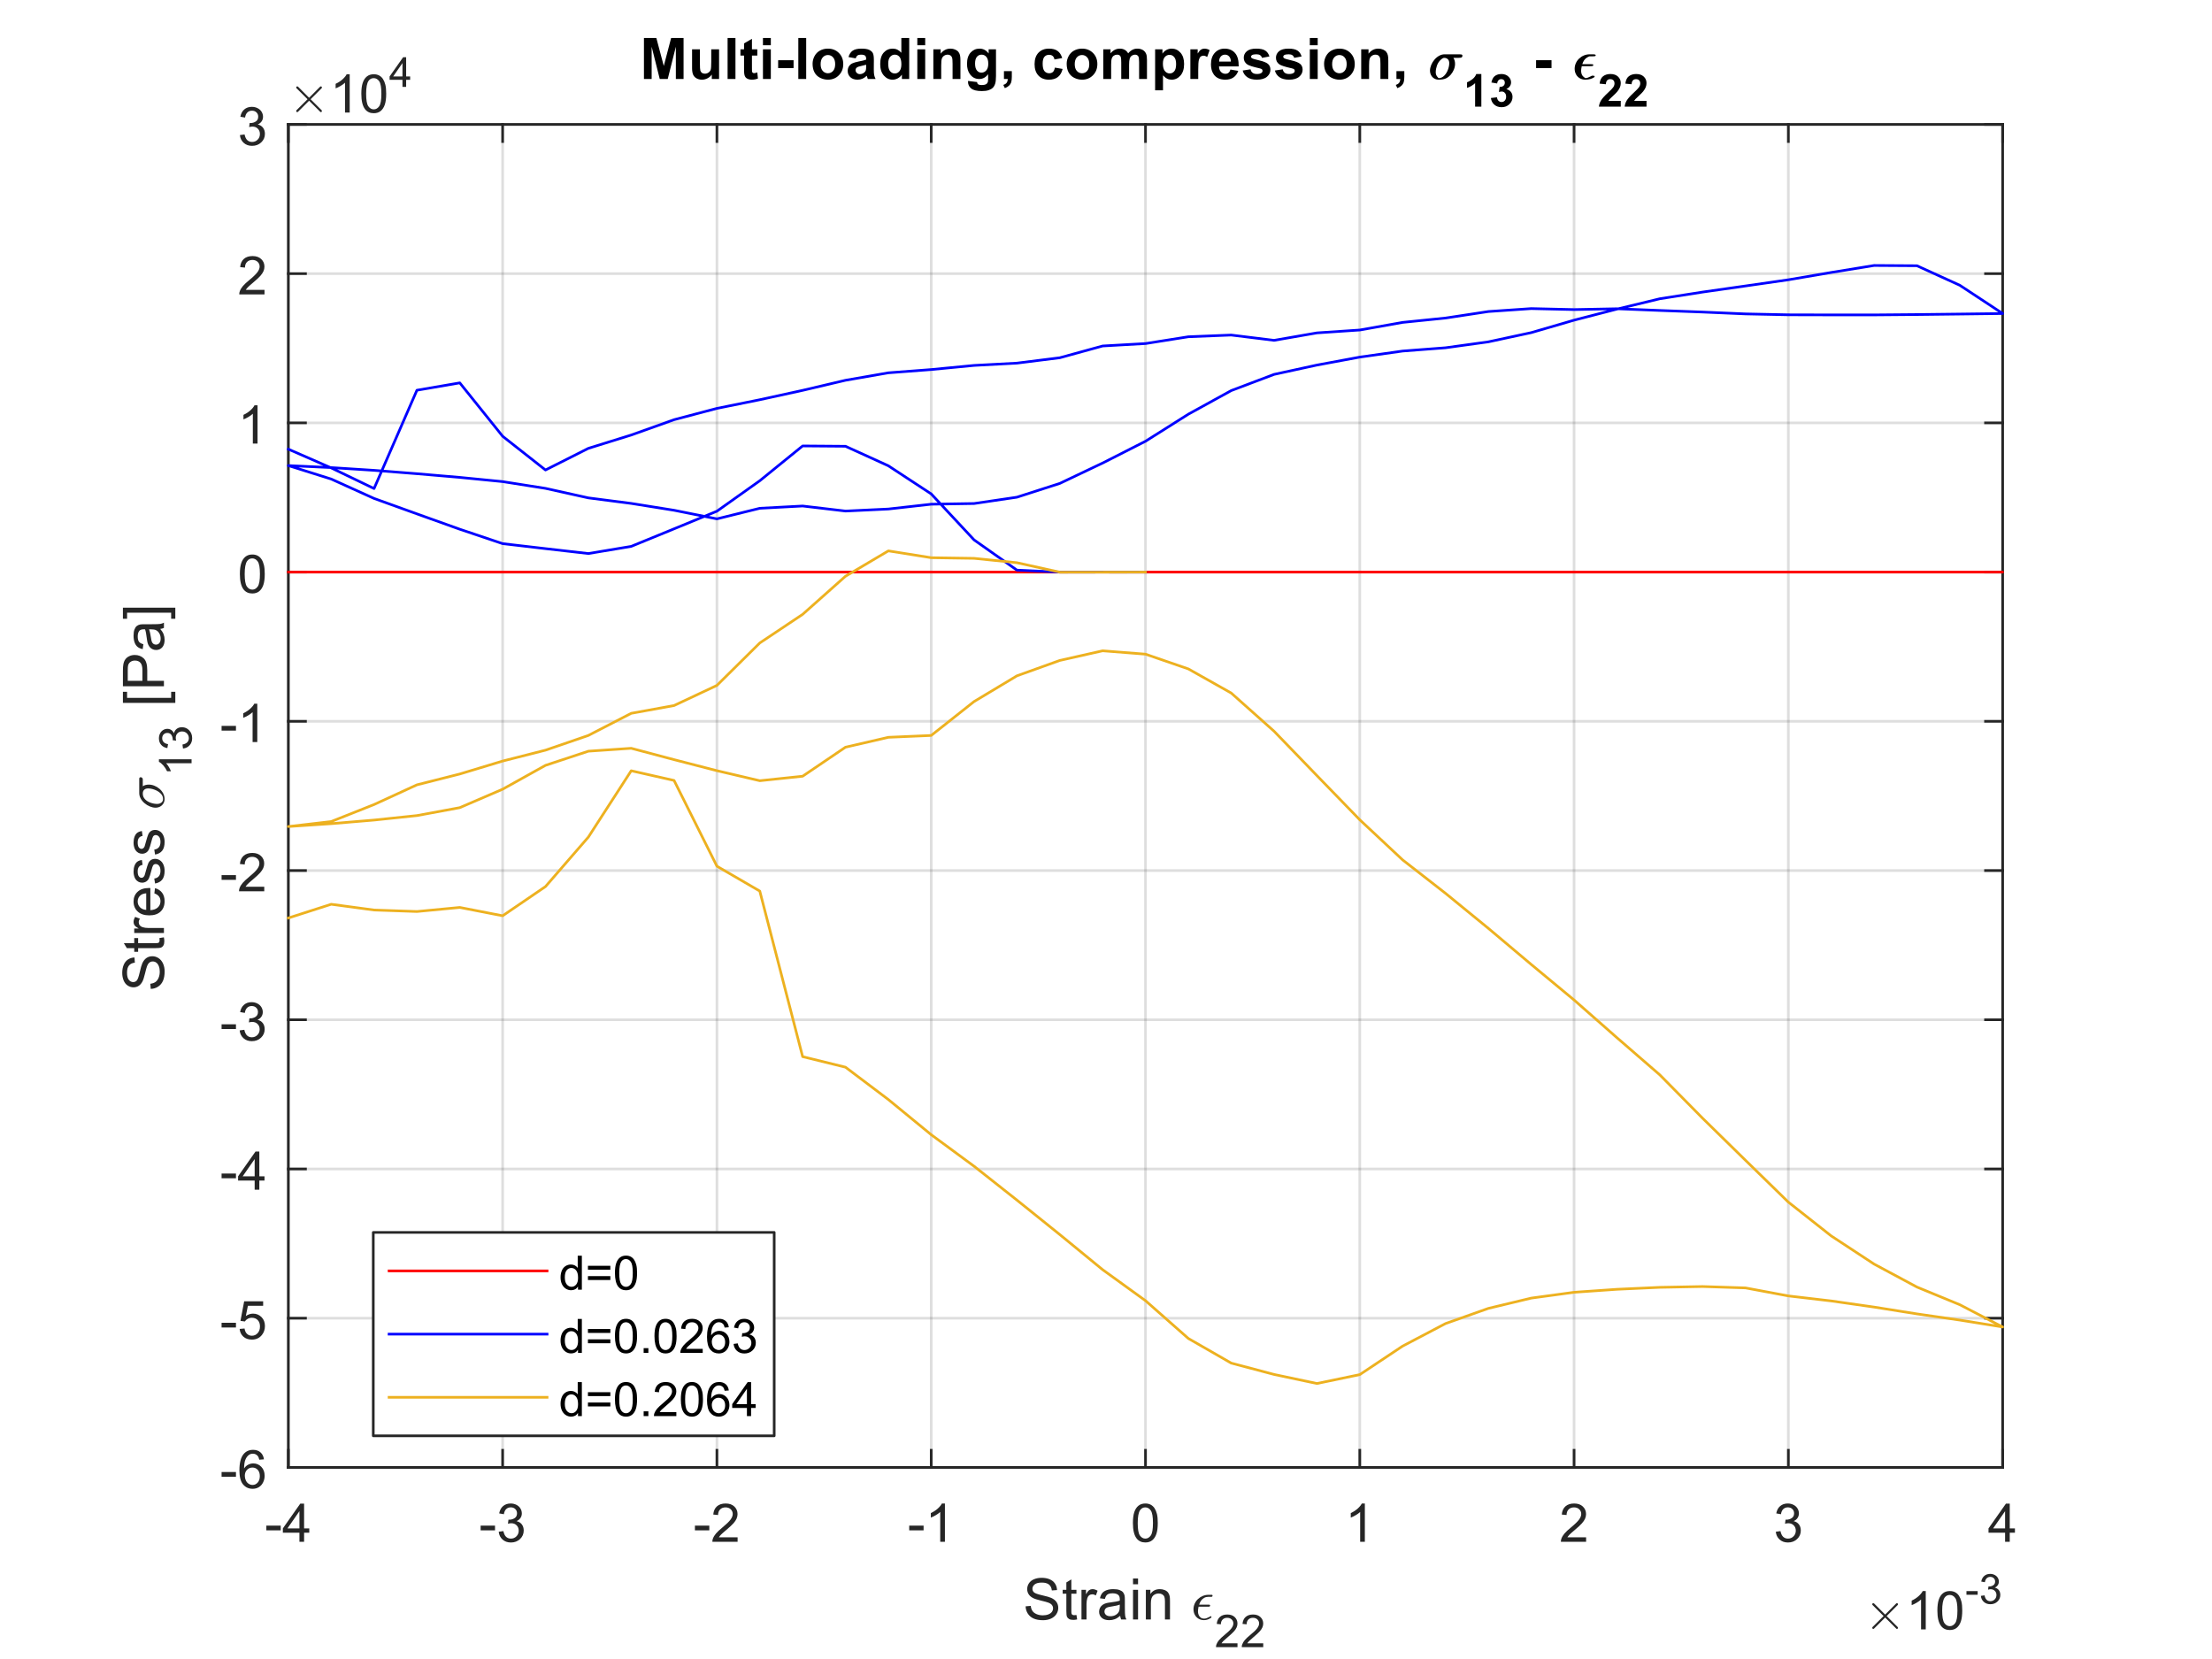 <?xml version="1.0"?>
<!DOCTYPE svg PUBLIC '-//W3C//DTD SVG 1.0//EN'
          'http://www.w3.org/TR/2001/REC-SVG-20010904/DTD/svg10.dtd'>
<svg xmlns:xlink="http://www.w3.org/1999/xlink" style="fill-opacity:1; color-rendering:auto; color-interpolation:auto; text-rendering:auto; stroke:black; stroke-linecap:square; stroke-miterlimit:10; shape-rendering:auto; stroke-opacity:1; fill:black; stroke-dasharray:none; font-weight:normal; stroke-width:1; font-family:'Dialog'; font-style:normal; stroke-linejoin:miter; font-size:12px; stroke-dashoffset:0; image-rendering:auto;" width="1120" height="840" xmlns="http://www.w3.org/2000/svg"
><rect width="100%" height="100%" fill="#333333" stroke="none"/><!--Generated by the Batik Graphics2D SVG Generator--><defs id="genericDefs"
  /><g
  ><defs id="defs1"
    ><clipPath clipPathUnits="userSpaceOnUse" id="clipPath1"
      ><path d="M0 0 L1120 0 L1120 840 L0 840 L0 0 Z"
      /></clipPath
    ></defs
    ><g style="fill:white; stroke:white;"
    ><rect x="0" y="0" width="1120" style="clip-path:url(#clipPath1); stroke:none;" height="840"
    /></g
    ><g style="fill:white; text-rendering:optimizeSpeed; color-rendering:optimizeSpeed; image-rendering:optimizeSpeed; shape-rendering:crispEdges; stroke:white; color-interpolation:sRGB;"
    ><rect x="0" width="1120" height="840" y="0" style="stroke:none;"
      /><path style="stroke:none;" d="M146 743 L1014 743 L1014 63 L146 63 Z"
    /></g
    ><g style="stroke-linecap:butt; fill-opacity:0.149; fill:rgb(38,38,38); text-rendering:geometricPrecision; image-rendering:optimizeQuality; color-rendering:optimizeQuality; stroke-linejoin:round; stroke:rgb(38,38,38); color-interpolation:linearRGB; stroke-width:1.333; stroke-opacity:0.149;"
    ><line y2="63" style="fill:none;" x1="146" x2="146" y1="743"
      /><line y2="63" style="fill:none;" x1="254.5" x2="254.5" y1="743"
      /><line y2="63" style="fill:none;" x1="363" x2="363" y1="743"
      /><line y2="63" style="fill:none;" x1="471.5" x2="471.5" y1="743"
      /><line y2="63" style="fill:none;" x1="580" x2="580" y1="743"
      /><line y2="63" style="fill:none;" x1="688.5" x2="688.5" y1="743"
      /><line y2="63" style="fill:none;" x1="797" x2="797" y1="743"
      /><line y2="63" style="fill:none;" x1="905.5" x2="905.5" y1="743"
      /><line y2="63" style="fill:none;" x1="1014" x2="1014" y1="743"
      /><line y2="743" style="fill:none;" x1="1014" x2="146" y1="743"
      /><line y2="667.444" style="fill:none;" x1="1014" x2="146" y1="667.444"
      /><line y2="591.889" style="fill:none;" x1="1014" x2="146" y1="591.889"
      /><line y2="516.333" style="fill:none;" x1="1014" x2="146" y1="516.333"
      /><line y2="440.778" style="fill:none;" x1="1014" x2="146" y1="440.778"
      /><line y2="365.222" style="fill:none;" x1="1014" x2="146" y1="365.222"
      /><line y2="289.667" style="fill:none;" x1="1014" x2="146" y1="289.667"
      /><line y2="214.111" style="fill:none;" x1="1014" x2="146" y1="214.111"
      /><line y2="138.556" style="fill:none;" x1="1014" x2="146" y1="138.556"
      /><line y2="63" style="fill:none;" x1="1014" x2="146" y1="63"
      /><line x1="146" x2="1014" y1="743" style="stroke-linecap:square; fill-opacity:1; fill:none; stroke-opacity:1;" y2="743"
      /><line x1="146" x2="1014" y1="63" style="stroke-linecap:square; fill-opacity:1; fill:none; stroke-opacity:1;" y2="63"
      /><line x1="146" x2="146" y1="743" style="stroke-linecap:square; fill-opacity:1; fill:none; stroke-opacity:1;" y2="734.32"
      /><line x1="254.5" x2="254.5" y1="743" style="stroke-linecap:square; fill-opacity:1; fill:none; stroke-opacity:1;" y2="734.32"
      /><line x1="363" x2="363" y1="743" style="stroke-linecap:square; fill-opacity:1; fill:none; stroke-opacity:1;" y2="734.32"
      /><line x1="471.5" x2="471.5" y1="743" style="stroke-linecap:square; fill-opacity:1; fill:none; stroke-opacity:1;" y2="734.32"
      /><line x1="580" x2="580" y1="743" style="stroke-linecap:square; fill-opacity:1; fill:none; stroke-opacity:1;" y2="734.32"
      /><line x1="688.5" x2="688.5" y1="743" style="stroke-linecap:square; fill-opacity:1; fill:none; stroke-opacity:1;" y2="734.32"
      /><line x1="797" x2="797" y1="743" style="stroke-linecap:square; fill-opacity:1; fill:none; stroke-opacity:1;" y2="734.32"
      /><line x1="905.5" x2="905.5" y1="743" style="stroke-linecap:square; fill-opacity:1; fill:none; stroke-opacity:1;" y2="734.32"
      /><line x1="1014" x2="1014" y1="743" style="stroke-linecap:square; fill-opacity:1; fill:none; stroke-opacity:1;" y2="734.32"
      /><line x1="146" x2="146" y1="63" style="stroke-linecap:square; fill-opacity:1; fill:none; stroke-opacity:1;" y2="71.68"
      /><line x1="254.5" x2="254.5" y1="63" style="stroke-linecap:square; fill-opacity:1; fill:none; stroke-opacity:1;" y2="71.68"
      /><line x1="363" x2="363" y1="63" style="stroke-linecap:square; fill-opacity:1; fill:none; stroke-opacity:1;" y2="71.68"
      /><line x1="471.5" x2="471.5" y1="63" style="stroke-linecap:square; fill-opacity:1; fill:none; stroke-opacity:1;" y2="71.68"
      /><line x1="580" x2="580" y1="63" style="stroke-linecap:square; fill-opacity:1; fill:none; stroke-opacity:1;" y2="71.68"
      /><line x1="688.5" x2="688.5" y1="63" style="stroke-linecap:square; fill-opacity:1; fill:none; stroke-opacity:1;" y2="71.68"
      /><line x1="797" x2="797" y1="63" style="stroke-linecap:square; fill-opacity:1; fill:none; stroke-opacity:1;" y2="71.68"
      /><line x1="905.5" x2="905.5" y1="63" style="stroke-linecap:square; fill-opacity:1; fill:none; stroke-opacity:1;" y2="71.68"
      /><line x1="1014" x2="1014" y1="63" style="stroke-linecap:square; fill-opacity:1; fill:none; stroke-opacity:1;" y2="71.68"
    /></g
    ><g transform="translate(146,753.667)" style="font-size:26.667px; fill:rgb(38,38,38); text-rendering:geometricPrecision; image-rendering:optimizeQuality; color-rendering:optimizeQuality; font-family:'SansSerif'; stroke:rgb(38,38,38); color-interpolation:linearRGB;"
    ><path style="stroke:none;" d="M-11.141 21.203 L-11.141 18.812 L-3.859 18.812 L-3.859 21.203 L-11.141 21.203 ZM5.611 27 L5.611 22.375 L-2.78 22.375 L-2.78 20.203 L6.033 7.672 L7.971 7.672 L7.971 20.203 L10.595 20.203 L10.595 22.375 L7.971 22.375 L7.971 27 L5.611 27 ZM5.611 20.203 L5.611 11.484 L-0.451 20.203 L5.611 20.203 Z"
    /></g
    ><g transform="translate(254.5,753.667)" style="font-size:26.667px; fill:rgb(38,38,38); text-rendering:geometricPrecision; image-rendering:optimizeQuality; color-rendering:optimizeQuality; font-family:'SansSerif'; stroke:rgb(38,38,38); color-interpolation:linearRGB;"
    ><path style="stroke:none;" d="M-11.141 21.203 L-11.141 18.812 L-3.859 18.812 L-3.859 21.203 L-11.141 21.203 ZM-1.983 21.891 L0.377 21.578 Q0.799 23.594 1.775 24.484 Q2.752 25.375 4.174 25.375 Q5.846 25.375 6.994 24.219 Q8.142 23.062 8.142 21.344 Q8.142 19.703 7.08 18.648 Q6.017 17.594 4.361 17.594 Q3.689 17.594 2.689 17.844 L2.955 15.766 Q3.189 15.797 3.33 15.797 Q4.846 15.797 6.064 15.008 Q7.283 14.219 7.283 12.562 Q7.283 11.266 6.4 10.406 Q5.517 9.547 4.111 9.547 Q2.736 9.547 1.814 10.414 Q0.892 11.281 0.627 13.031 L-1.748 12.609 Q-1.311 10.219 0.228 8.906 Q1.767 7.594 4.064 7.594 Q5.642 7.594 6.978 8.273 Q8.314 8.953 9.017 10.125 Q9.72 11.297 9.72 12.609 Q9.72 13.875 9.049 14.898 Q8.377 15.922 7.049 16.531 Q8.767 16.922 9.72 18.172 Q10.674 19.422 10.674 21.297 Q10.674 23.828 8.822 25.586 Q6.971 27.344 4.158 27.344 Q1.611 27.344 -0.069 25.828 Q-1.748 24.312 -1.983 21.891 Z"
    /></g
    ><g transform="translate(363,753.667)" style="font-size:26.667px; fill:rgb(38,38,38); text-rendering:geometricPrecision; image-rendering:optimizeQuality; color-rendering:optimizeQuality; font-family:'SansSerif'; stroke:rgb(38,38,38); color-interpolation:linearRGB;"
    ><path style="stroke:none;" d="M-11.141 21.203 L-11.141 18.812 L-3.859 18.812 L-3.859 21.203 L-11.141 21.203 ZM10.47 24.719 L10.47 27 L-2.311 27 Q-2.326 26.141 -2.03 25.359 Q-1.545 24.047 -0.467 22.781 Q0.611 21.516 2.642 19.859 Q5.783 17.266 6.892 15.758 Q8.002 14.25 8.002 12.906 Q8.002 11.5 6.994 10.531 Q5.986 9.562 4.361 9.562 Q2.658 9.562 1.627 10.586 Q0.596 11.609 0.58 13.438 L-1.858 13.188 Q-1.608 10.453 0.025 9.023 Q1.658 7.594 4.424 7.594 Q7.205 7.594 8.822 9.133 Q10.439 10.672 10.439 12.953 Q10.439 14.125 9.963 15.242 Q9.486 16.359 8.392 17.602 Q7.299 18.844 4.736 21 Q2.595 22.797 1.994 23.438 Q1.392 24.078 0.986 24.719 L10.47 24.719 Z"
    /></g
    ><g transform="translate(471.5,753.667)" style="font-size:26.667px; fill:rgb(38,38,38); text-rendering:geometricPrecision; image-rendering:optimizeQuality; color-rendering:optimizeQuality; font-family:'SansSerif'; stroke:rgb(38,38,38); color-interpolation:linearRGB;"
    ><path style="stroke:none;" d="M-11.141 21.203 L-11.141 18.812 L-3.859 18.812 L-3.859 21.203 L-11.141 21.203 ZM6.939 27 L4.564 27 L4.564 11.875 Q3.705 12.703 2.314 13.516 Q0.924 14.328 -0.186 14.734 L-0.186 12.438 Q1.814 11.516 3.299 10.18 Q4.783 8.844 5.408 7.594 L6.939 7.594 L6.939 27 Z"
    /></g
    ><g transform="translate(580,753.667)" style="font-size:26.667px; fill:rgb(38,38,38); text-rendering:geometricPrecision; image-rendering:optimizeQuality; color-rendering:optimizeQuality; font-family:'SansSerif'; stroke:rgb(38,38,38); color-interpolation:linearRGB;"
    ><path style="stroke:none;" d="M-6.375 17.469 Q-6.375 14.047 -5.672 11.953 Q-4.969 9.859 -3.578 8.727 Q-2.188 7.594 -0.078 7.594 Q1.484 7.594 2.656 8.219 Q3.828 8.844 4.594 10.023 Q5.359 11.203 5.789 12.898 Q6.219 14.594 6.219 17.469 Q6.219 20.875 5.523 22.961 Q4.828 25.047 3.438 26.188 Q2.047 27.328 -0.078 27.328 Q-2.875 27.328 -4.469 25.328 Q-6.375 22.906 -6.375 17.469 ZM-3.938 17.469 Q-3.938 22.234 -2.828 23.805 Q-1.719 25.375 -0.078 25.375 Q1.562 25.375 2.672 23.797 Q3.781 22.219 3.781 17.469 Q3.781 12.703 2.672 11.133 Q1.562 9.562 -0.109 9.562 Q-1.734 9.562 -2.719 10.938 Q-3.938 12.703 -3.938 17.469 Z"
    /></g
    ><g transform="translate(688.5,753.667)" style="font-size:26.667px; fill:rgb(38,38,38); text-rendering:geometricPrecision; image-rendering:optimizeQuality; color-rendering:optimizeQuality; font-family:'SansSerif'; stroke:rgb(38,38,38); color-interpolation:linearRGB;"
    ><path style="stroke:none;" d="M2.562 27 L0.188 27 L0.188 11.875 Q-0.672 12.703 -2.062 13.516 Q-3.453 14.328 -4.562 14.734 L-4.562 12.438 Q-2.562 11.516 -1.078 10.18 Q0.406 8.844 1.031 7.594 L2.562 7.594 L2.562 27 Z"
    /></g
    ><g transform="translate(797,753.667)" style="font-size:26.667px; fill:rgb(38,38,38); text-rendering:geometricPrecision; image-rendering:optimizeQuality; color-rendering:optimizeQuality; font-family:'SansSerif'; stroke:rgb(38,38,38); color-interpolation:linearRGB;"
    ><path style="stroke:none;" d="M6.094 24.719 L6.094 27 L-6.688 27 Q-6.703 26.141 -6.406 25.359 Q-5.922 24.047 -4.844 22.781 Q-3.766 21.516 -1.734 19.859 Q1.406 17.266 2.516 15.758 Q3.625 14.25 3.625 12.906 Q3.625 11.5 2.617 10.531 Q1.609 9.562 -0.016 9.562 Q-1.719 9.562 -2.75 10.586 Q-3.781 11.609 -3.797 13.438 L-6.234 13.188 Q-5.984 10.453 -4.352 9.023 Q-2.719 7.594 0.047 7.594 Q2.828 7.594 4.445 9.133 Q6.062 10.672 6.062 12.953 Q6.062 14.125 5.586 15.242 Q5.109 16.359 4.016 17.602 Q2.922 18.844 0.359 21 Q-1.781 22.797 -2.383 23.438 Q-2.984 24.078 -3.391 24.719 L6.094 24.719 Z"
    /></g
    ><g transform="translate(905.5,753.667)" style="font-size:26.667px; fill:rgb(38,38,38); text-rendering:geometricPrecision; image-rendering:optimizeQuality; color-rendering:optimizeQuality; font-family:'SansSerif'; stroke:rgb(38,38,38); color-interpolation:linearRGB;"
    ><path style="stroke:none;" d="M-6.359 21.891 L-4 21.578 Q-3.578 23.594 -2.602 24.484 Q-1.625 25.375 -0.203 25.375 Q1.469 25.375 2.617 24.219 Q3.766 23.062 3.766 21.344 Q3.766 19.703 2.703 18.648 Q1.641 17.594 -0.016 17.594 Q-0.688 17.594 -1.688 17.844 L-1.422 15.766 Q-1.188 15.797 -1.047 15.797 Q0.469 15.797 1.688 15.008 Q2.906 14.219 2.906 12.562 Q2.906 11.266 2.023 10.406 Q1.141 9.547 -0.266 9.547 Q-1.641 9.547 -2.562 10.414 Q-3.484 11.281 -3.75 13.031 L-6.125 12.609 Q-5.688 10.219 -4.148 8.906 Q-2.609 7.594 -0.312 7.594 Q1.266 7.594 2.602 8.273 Q3.938 8.953 4.641 10.125 Q5.344 11.297 5.344 12.609 Q5.344 13.875 4.672 14.898 Q4 15.922 2.672 16.531 Q4.391 16.922 5.344 18.172 Q6.297 19.422 6.297 21.297 Q6.297 23.828 4.445 25.586 Q2.594 27.344 -0.219 27.344 Q-2.766 27.344 -4.445 25.828 Q-6.125 24.312 -6.359 21.891 Z"
    /></g
    ><g transform="translate(1014,753.667)" style="font-size:26.667px; fill:rgb(38,38,38); text-rendering:geometricPrecision; image-rendering:optimizeQuality; color-rendering:optimizeQuality; font-family:'SansSerif'; stroke:rgb(38,38,38); color-interpolation:linearRGB;"
    ><path style="stroke:none;" d="M1.234 27 L1.234 22.375 L-7.156 22.375 L-7.156 20.203 L1.656 7.672 L3.594 7.672 L3.594 20.203 L6.219 20.203 L6.219 22.375 L3.594 22.375 L3.594 27 L1.234 27 ZM1.234 20.203 L1.234 11.484 L-4.828 20.203 L1.234 20.203 Z"
    /></g
    ><g transform="translate(518,820)" style="font-size:29.333px; fill:rgb(38,38,38); text-rendering:geometricPrecision; image-rendering:optimizeQuality; color-rendering:optimizeQuality; font-family:'SansSerif'; stroke:rgb(38,38,38); color-interpolation:linearRGB;"
    ><path style="stroke:none;" d="M1.297 -6.672 L3.891 -6.891 Q4.078 -5.344 4.75 -4.344 Q5.422 -3.344 6.836 -2.727 Q8.25 -2.109 10.031 -2.109 Q11.594 -2.109 12.797 -2.578 Q14 -3.047 14.594 -3.859 Q15.188 -4.672 15.188 -5.641 Q15.188 -6.609 14.617 -7.344 Q14.047 -8.078 12.75 -8.562 Q11.906 -8.891 9.047 -9.578 Q6.188 -10.266 5.047 -10.875 Q3.547 -11.656 2.82 -12.812 Q2.094 -13.969 2.094 -15.391 Q2.094 -16.969 2.984 -18.336 Q3.875 -19.703 5.594 -20.406 Q7.312 -21.109 9.406 -21.109 Q11.703 -21.109 13.469 -20.367 Q15.234 -19.625 16.188 -18.18 Q17.141 -16.734 17.203 -14.906 L14.578 -14.719 Q14.359 -16.688 13.133 -17.688 Q11.906 -18.688 9.516 -18.688 Q7.031 -18.688 5.891 -17.773 Q4.75 -16.859 4.75 -15.578 Q4.75 -14.453 5.547 -13.734 Q6.344 -13.016 9.695 -12.258 Q13.047 -11.5 14.281 -10.938 Q16.094 -10.094 16.961 -8.812 Q17.828 -7.531 17.828 -5.859 Q17.828 -4.203 16.883 -2.742 Q15.938 -1.281 14.156 -0.461 Q12.375 0.359 10.156 0.359 Q7.328 0.359 5.43 -0.461 Q3.531 -1.281 2.445 -2.938 Q1.359 -4.594 1.297 -6.672 ZM27.036 -2.281 L27.395 -0.031 Q26.317 0.203 25.473 0.203 Q24.082 0.203 23.317 -0.242 Q22.551 -0.688 22.239 -1.398 Q21.926 -2.109 21.926 -4.406 L21.926 -13.062 L20.067 -13.062 L20.067 -15.031 L21.926 -15.031 L21.926 -18.766 L24.457 -20.297 L24.457 -15.031 L27.036 -15.031 L27.036 -13.062 L24.457 -13.062 L24.457 -4.266 Q24.457 -3.172 24.598 -2.859 Q24.739 -2.547 25.043 -2.367 Q25.348 -2.188 25.911 -2.188 Q26.332 -2.188 27.036 -2.281 ZM29.586 0 L29.586 -15.031 L31.867 -15.031 L31.867 -12.766 Q32.758 -14.359 33.5 -14.867 Q34.242 -15.375 35.133 -15.375 Q36.414 -15.375 37.742 -14.562 L36.867 -12.188 Q35.929 -12.75 35.008 -12.75 Q34.164 -12.75 33.5 -12.242 Q32.836 -11.734 32.554 -10.844 Q32.133 -9.484 32.133 -7.875 L32.133 0 L29.586 0 ZM49.175 -1.859 Q47.769 -0.656 46.456 -0.156 Q45.144 0.344 43.644 0.344 Q41.16 0.344 39.831 -0.867 Q38.503 -2.078 38.503 -3.969 Q38.503 -5.062 39.003 -5.977 Q39.503 -6.891 40.324 -7.445 Q41.144 -8 42.16 -8.281 Q42.91 -8.484 44.425 -8.672 Q47.503 -9.031 48.972 -9.547 Q48.988 -10.062 48.988 -10.203 Q48.988 -11.766 48.253 -12.406 Q47.285 -13.266 45.363 -13.266 Q43.566 -13.266 42.706 -12.641 Q41.847 -12.016 41.441 -10.406 L38.941 -10.75 Q39.285 -12.344 40.066 -13.328 Q40.847 -14.312 42.316 -14.844 Q43.785 -15.375 45.722 -15.375 Q47.66 -15.375 48.863 -14.922 Q50.066 -14.469 50.628 -13.781 Q51.191 -13.094 51.425 -12.047 Q51.55 -11.406 51.55 -9.703 L51.55 -6.297 Q51.55 -2.75 51.714 -1.805 Q51.878 -0.859 52.347 0 L49.691 0 Q49.3 -0.797 49.175 -1.859 ZM48.972 -7.547 Q47.581 -6.984 44.8 -6.578 Q43.238 -6.359 42.581 -6.078 Q41.925 -5.797 41.574 -5.25 Q41.222 -4.703 41.222 -4.031 Q41.222 -3.016 41.995 -2.336 Q42.769 -1.656 44.253 -1.656 Q45.722 -1.656 46.87 -2.305 Q48.019 -2.953 48.566 -4.062 Q48.972 -4.922 48.972 -6.609 L48.972 -7.547 ZM55.681 -17.828 L55.681 -20.766 L58.227 -20.766 L58.227 -17.828 L55.681 -17.828 ZM55.681 0 L55.681 -15.031 L58.227 -15.031 L58.227 0 L55.681 0 ZM62.177 0 L62.177 -15.031 L64.474 -15.031 L64.474 -12.906 Q66.13 -15.375 69.255 -15.375 Q70.615 -15.375 71.755 -14.891 Q72.896 -14.406 73.466 -13.609 Q74.037 -12.812 74.255 -11.719 Q74.396 -11.016 74.396 -9.25 L74.396 0 L71.849 0 L71.849 -9.141 Q71.849 -10.703 71.552 -11.477 Q71.255 -12.25 70.498 -12.711 Q69.74 -13.172 68.724 -13.172 Q67.099 -13.172 65.912 -12.141 Q64.724 -11.109 64.724 -8.219 L64.724 0 L62.177 0 Z"
    /></g
    ><g transform="translate(603,820)" style="font-size:29.333px; fill:rgb(38,38,38); text-rendering:geometricPrecision; image-rendering:optimizeQuality; color-rendering:optimizeQuality; font-family:'mwb_cmmi10'; stroke:rgb(38,38,38); color-interpolation:linearRGB;"
    ><path style="stroke:none;" d="M3.562 -4.094 Q3.562 -3.109 3.922 -2.273 Q4.281 -1.438 4.992 -0.938 Q5.703 -0.438 6.672 -0.438 Q7.328 -0.438 8.062 -0.719 Q8.797 -1 9.422 -1.344 Q10.047 -1.688 10.062 -1.688 Q10.219 -1.688 10.312 -1.508 Q10.406 -1.328 10.406 -1.156 Q10.406 -1 10.328 -0.969 Q8.516 0.328 6.641 0.328 Q5.109 0.328 3.875 -0.391 Q2.641 -1.109 1.969 -2.383 Q1.297 -3.656 1.297 -5.172 Q1.297 -6.672 1.906 -8.023 Q2.516 -9.375 3.594 -10.383 Q4.672 -11.391 6.031 -11.945 Q7.391 -12.5 8.875 -12.5 L10.516 -12.5 Q10.953 -12.5 10.953 -12.062 Q10.953 -11.828 10.797 -11.656 Q10.641 -11.484 10.406 -11.484 L8.828 -11.484 Q7.656 -11.484 6.719 -10.977 Q5.781 -10.469 5.141 -9.562 Q4.5 -8.656 4.156 -7.5 L9.281 -7.5 Q9.469 -7.5 9.594 -7.383 Q9.719 -7.266 9.719 -7.078 Q9.719 -6.844 9.562 -6.672 Q9.406 -6.5 9.156 -6.5 L3.875 -6.5 Q3.562 -5 3.562 -4.094 Z"
    /></g
    ><g transform="translate(615,834)" style="font-size:23.467px; fill:rgb(38,38,38); text-rendering:geometricPrecision; image-rendering:optimizeQuality; color-rendering:optimizeQuality; font-family:'SansSerif'; stroke:rgb(38,38,38); color-interpolation:linearRGB;"
    ><path style="stroke:none;" d="M11.578 -1.938 L11.578 0 L0.703 0 Q0.672 -0.734 0.938 -1.406 Q1.344 -2.516 2.258 -3.594 Q3.172 -4.672 4.906 -6.094 Q7.594 -8.281 8.539 -9.57 Q9.484 -10.859 9.484 -12 Q9.484 -13.203 8.625 -14.031 Q7.766 -14.859 6.375 -14.859 Q4.922 -14.859 4.047 -13.984 Q3.172 -13.109 3.156 -11.562 L1.078 -11.766 Q1.297 -14.094 2.688 -15.312 Q4.078 -16.531 6.422 -16.531 Q8.797 -16.531 10.18 -15.219 Q11.562 -13.906 11.562 -11.953 Q11.562 -10.969 11.156 -10.016 Q10.75 -9.062 9.812 -8.008 Q8.875 -6.953 6.688 -5.109 Q4.875 -3.578 4.359 -3.039 Q3.844 -2.5 3.5 -1.938 L11.578 -1.938 ZM24.613 -1.938 L24.613 0 L13.738 0 Q13.707 -0.734 13.972 -1.406 Q14.379 -2.516 15.293 -3.594 Q16.207 -4.672 17.941 -6.094 Q20.629 -8.281 21.574 -9.57 Q22.519 -10.859 22.519 -12 Q22.519 -13.203 21.66 -14.031 Q20.8 -14.859 19.41 -14.859 Q17.957 -14.859 17.082 -13.984 Q16.207 -13.109 16.191 -11.562 L14.113 -11.766 Q14.332 -14.094 15.722 -15.312 Q17.113 -16.531 19.457 -16.531 Q21.832 -16.531 23.215 -15.219 Q24.597 -13.906 24.597 -11.953 Q24.597 -10.969 24.191 -10.016 Q23.785 -9.062 22.847 -8.008 Q21.91 -6.953 19.722 -5.109 Q17.91 -3.578 17.394 -3.039 Q16.879 -2.5 16.535 -1.938 L24.613 -1.938 Z"
    /></g
    ><g transform="translate(944,825)" style="font-size:26.667px; fill:rgb(38,38,38); text-rendering:geometricPrecision; image-rendering:optimizeQuality; color-rendering:optimizeQuality; font-family:'mwb_cmsy10'; stroke:rgb(38,38,38); color-interpolation:linearRGB;"
    ><path style="stroke:none;" d="M3.969 -0.781 Q3.969 -0.984 4.094 -1.156 L9.719 -6.75 L4.094 -12.359 Q3.969 -12.5 3.969 -12.719 Q3.969 -12.922 4.125 -13.094 Q4.281 -13.266 4.516 -13.266 Q4.688 -13.266 4.922 -13.094 L10.5 -7.5 L16.078 -13.094 Q16.297 -13.266 16.469 -13.266 Q16.688 -13.266 16.844 -13.109 Q17 -12.953 17 -12.719 Q17 -12.5 16.875 -12.359 L11.266 -6.75 L16.875 -1.156 Q17 -0.984 17 -0.781 Q17 -0.547 16.844 -0.391 Q16.688 -0.234 16.469 -0.234 Q16.266 -0.234 16.078 -0.438 L10.5 -6 L4.922 -0.438 Q4.719 -0.234 4.516 -0.234 Q4.281 -0.234 4.125 -0.406 Q3.969 -0.578 3.969 -0.781 Z"
    /></g
    ><g transform="translate(965,825)" style="font-size:26.667px; fill:rgb(38,38,38); text-rendering:geometricPrecision; image-rendering:optimizeQuality; color-rendering:optimizeQuality; font-family:'SansSerif'; stroke:rgb(38,38,38); color-interpolation:linearRGB;"
    ><path style="stroke:none;" d="M10.062 0 L7.688 0 L7.688 -15.125 Q6.828 -14.297 5.438 -13.484 Q4.047 -12.672 2.938 -12.266 L2.938 -14.562 Q4.938 -15.484 6.422 -16.82 Q7.906 -18.156 8.531 -19.406 L10.062 -19.406 L10.062 0 ZM15.95 -9.531 Q15.95 -12.953 16.653 -15.047 Q17.356 -17.141 18.747 -18.273 Q20.137 -19.406 22.247 -19.406 Q23.809 -19.406 24.981 -18.781 Q26.153 -18.156 26.919 -16.977 Q27.684 -15.797 28.114 -14.102 Q28.544 -12.406 28.544 -9.531 Q28.544 -6.125 27.848 -4.039 Q27.153 -1.953 25.762 -0.812 Q24.372 0.328 22.247 0.328 Q19.45 0.328 17.856 -1.672 Q15.95 -4.094 15.95 -9.531 ZM18.387 -9.531 Q18.387 -4.766 19.497 -3.195 Q20.606 -1.625 22.247 -1.625 Q23.887 -1.625 24.997 -3.203 Q26.106 -4.781 26.106 -9.531 Q26.106 -14.297 24.997 -15.867 Q23.887 -17.438 22.216 -17.438 Q20.591 -17.438 19.606 -16.062 Q18.387 -14.297 18.387 -9.531 Z"
    /></g
    ><g transform="translate(995,812)" style="font-size:21.333px; fill:rgb(38,38,38); text-rendering:geometricPrecision; image-rendering:optimizeQuality; color-rendering:optimizeQuality; font-family:'SansSerif'; stroke:rgb(38,38,38); color-interpolation:linearRGB;"
    ><path style="stroke:none;" d="M0.672 -4.516 L0.672 -6.375 L6.344 -6.375 L6.344 -4.516 L0.672 -4.516 ZM7.972 -3.969 L9.832 -4.219 Q10.144 -2.641 10.91 -1.953 Q11.675 -1.266 12.769 -1.266 Q14.066 -1.266 14.964 -2.164 Q15.863 -3.062 15.863 -4.406 Q15.863 -5.672 15.035 -6.5 Q14.207 -7.328 12.925 -7.328 Q12.394 -7.328 11.613 -7.109 L11.832 -8.734 Q12.004 -8.719 12.129 -8.719 Q13.3 -8.719 14.246 -9.336 Q15.191 -9.953 15.191 -11.234 Q15.191 -12.25 14.504 -12.914 Q13.816 -13.578 12.722 -13.578 Q11.644 -13.578 10.933 -12.898 Q10.222 -12.219 10.004 -10.875 L8.16 -11.203 Q8.504 -13.047 9.699 -14.07 Q10.894 -15.094 12.691 -15.094 Q13.91 -15.094 14.949 -14.562 Q15.988 -14.031 16.535 -13.125 Q17.082 -12.219 17.082 -11.188 Q17.082 -10.219 16.558 -9.414 Q16.035 -8.609 15.019 -8.141 Q16.347 -7.828 17.082 -6.859 Q17.816 -5.891 17.816 -4.438 Q17.816 -2.469 16.386 -1.102 Q14.957 0.266 12.754 0.266 Q10.785 0.266 9.472 -0.914 Q8.16 -2.094 7.972 -3.969 Z"
    /></g
    ><g style="fill:rgb(38,38,38); text-rendering:geometricPrecision; image-rendering:optimizeQuality; color-rendering:optimizeQuality; stroke-linejoin:round; stroke:rgb(38,38,38); color-interpolation:linearRGB; stroke-width:1.333;"
    ><line y2="63" style="fill:none;" x1="146" x2="146" y1="743"
      /><line y2="63" style="fill:none;" x1="1014" x2="1014" y1="743"
      /><line y2="743" style="fill:none;" x1="146" x2="154.68" y1="743"
      /><line y2="667.444" style="fill:none;" x1="146" x2="154.68" y1="667.444"
      /><line y2="591.889" style="fill:none;" x1="146" x2="154.68" y1="591.889"
      /><line y2="516.333" style="fill:none;" x1="146" x2="154.68" y1="516.333"
      /><line y2="440.778" style="fill:none;" x1="146" x2="154.68" y1="440.778"
      /><line y2="365.222" style="fill:none;" x1="146" x2="154.68" y1="365.222"
      /><line y2="289.667" style="fill:none;" x1="146" x2="154.68" y1="289.667"
      /><line y2="214.111" style="fill:none;" x1="146" x2="154.68" y1="214.111"
      /><line y2="138.556" style="fill:none;" x1="146" x2="154.68" y1="138.556"
      /><line y2="63" style="fill:none;" x1="146" x2="154.68" y1="63"
      /><line y2="743" style="fill:none;" x1="1014" x2="1005.32" y1="743"
      /><line y2="667.444" style="fill:none;" x1="1014" x2="1005.32" y1="667.444"
      /><line y2="591.889" style="fill:none;" x1="1014" x2="1005.32" y1="591.889"
      /><line y2="516.333" style="fill:none;" x1="1014" x2="1005.32" y1="516.333"
      /><line y2="440.778" style="fill:none;" x1="1014" x2="1005.32" y1="440.778"
      /><line y2="365.222" style="fill:none;" x1="1014" x2="1005.32" y1="365.222"
      /><line y2="289.667" style="fill:none;" x1="1014" x2="1005.32" y1="289.667"
      /><line y2="214.111" style="fill:none;" x1="1014" x2="1005.32" y1="214.111"
      /><line y2="138.556" style="fill:none;" x1="1014" x2="1005.32" y1="138.556"
      /><line y2="63" style="fill:none;" x1="1014" x2="1005.32" y1="63"
    /></g
    ><g transform="translate(135.333,743)" style="font-size:26.667px; fill:rgb(38,38,38); text-rendering:geometricPrecision; image-rendering:optimizeQuality; color-rendering:optimizeQuality; font-family:'SansSerif'; stroke:rgb(38,38,38); color-interpolation:linearRGB;"
    ><path style="stroke:none;" d="M-23.141 4.703 L-23.141 2.312 L-15.859 2.312 L-15.859 4.703 L-23.141 4.703 ZM-1.686 -4.094 L-4.045 -3.906 Q-4.358 -5.312 -4.951 -5.938 Q-5.904 -6.953 -7.311 -6.953 Q-8.451 -6.953 -9.311 -6.328 Q-10.436 -5.5 -11.076 -3.938 Q-11.717 -2.375 -11.748 0.531 Q-10.889 -0.766 -9.655 -1.398 Q-8.42 -2.031 -7.061 -2.031 Q-4.686 -2.031 -3.014 -0.289 Q-1.342 1.453 -1.342 4.219 Q-1.342 6.047 -2.131 7.609 Q-2.92 9.172 -4.287 10 Q-5.654 10.828 -7.404 10.828 Q-10.358 10.828 -12.233 8.648 Q-14.108 6.469 -14.108 1.453 Q-14.108 -4.141 -12.045 -6.688 Q-10.233 -8.906 -7.17 -8.906 Q-4.889 -8.906 -3.436 -7.625 Q-1.983 -6.344 -1.686 -4.094 ZM-11.373 4.234 Q-11.373 5.469 -10.858 6.586 Q-10.342 7.703 -9.405 8.289 Q-8.467 8.875 -7.436 8.875 Q-5.936 8.875 -4.858 7.664 Q-3.78 6.453 -3.78 4.375 Q-3.78 2.359 -4.842 1.211 Q-5.904 0.062 -7.529 0.062 Q-9.139 0.062 -10.256 1.211 Q-11.373 2.359 -11.373 4.234 Z"
    /></g
    ><g transform="translate(135.333,667.444)" style="font-size:26.667px; fill:rgb(38,38,38); text-rendering:geometricPrecision; image-rendering:optimizeQuality; color-rendering:optimizeQuality; font-family:'SansSerif'; stroke:rgb(38,38,38); color-interpolation:linearRGB;"
    ><path style="stroke:none;" d="M-23.141 4.703 L-23.141 2.312 L-15.859 2.312 L-15.859 4.703 L-23.141 4.703 ZM-13.998 5.438 L-11.514 5.219 Q-11.233 7.047 -10.225 7.961 Q-9.217 8.875 -7.795 8.875 Q-6.076 8.875 -4.889 7.586 Q-3.701 6.297 -3.701 4.156 Q-3.701 2.125 -4.842 0.953 Q-5.983 -0.219 -7.826 -0.219 Q-8.983 -0.219 -9.905 0.305 Q-10.826 0.828 -11.358 1.656 L-13.576 1.359 L-11.701 -8.562 L-2.092 -8.562 L-2.092 -6.297 L-9.811 -6.297 L-10.858 -1.109 Q-9.108 -2.312 -7.201 -2.312 Q-4.67 -2.312 -2.928 -0.562 Q-1.186 1.188 -1.186 3.953 Q-1.186 6.578 -2.717 8.484 Q-4.576 10.828 -7.795 10.828 Q-10.436 10.828 -12.1 9.352 Q-13.764 7.875 -13.998 5.438 Z"
    /></g
    ><g transform="translate(135.333,591.889)" style="font-size:26.667px; fill:rgb(38,38,38); text-rendering:geometricPrecision; image-rendering:optimizeQuality; color-rendering:optimizeQuality; font-family:'SansSerif'; stroke:rgb(38,38,38); color-interpolation:linearRGB;"
    ><path style="stroke:none;" d="M-23.141 4.703 L-23.141 2.312 L-15.859 2.312 L-15.859 4.703 L-23.141 4.703 ZM-6.389 10.5 L-6.389 5.875 L-14.78 5.875 L-14.78 3.703 L-5.967 -8.828 L-4.029 -8.828 L-4.029 3.703 L-1.405 3.703 L-1.405 5.875 L-4.029 5.875 L-4.029 10.5 L-6.389 10.5 ZM-6.389 3.703 L-6.389 -5.016 L-12.451 3.703 L-6.389 3.703 Z"
    /></g
    ><g transform="translate(135.333,516.333)" style="font-size:26.667px; fill:rgb(38,38,38); text-rendering:geometricPrecision; image-rendering:optimizeQuality; color-rendering:optimizeQuality; font-family:'SansSerif'; stroke:rgb(38,38,38); color-interpolation:linearRGB;"
    ><path style="stroke:none;" d="M-23.141 4.703 L-23.141 2.312 L-15.859 2.312 L-15.859 4.703 L-23.141 4.703 ZM-13.983 5.391 L-11.623 5.078 Q-11.201 7.094 -10.225 7.984 Q-9.248 8.875 -7.826 8.875 Q-6.154 8.875 -5.006 7.719 Q-3.858 6.562 -3.858 4.844 Q-3.858 3.203 -4.92 2.148 Q-5.983 1.094 -7.639 1.094 Q-8.311 1.094 -9.311 1.344 L-9.045 -0.734 Q-8.811 -0.703 -8.67 -0.703 Q-7.154 -0.703 -5.936 -1.492 Q-4.717 -2.281 -4.717 -3.938 Q-4.717 -5.234 -5.6 -6.094 Q-6.483 -6.953 -7.889 -6.953 Q-9.264 -6.953 -10.186 -6.086 Q-11.108 -5.219 -11.373 -3.469 L-13.748 -3.891 Q-13.311 -6.281 -11.772 -7.594 Q-10.233 -8.906 -7.936 -8.906 Q-6.358 -8.906 -5.022 -8.227 Q-3.686 -7.547 -2.983 -6.375 Q-2.28 -5.203 -2.28 -3.891 Q-2.28 -2.625 -2.951 -1.602 Q-3.623 -0.578 -4.951 0.031 Q-3.233 0.422 -2.28 1.672 Q-1.326 2.922 -1.326 4.797 Q-1.326 7.328 -3.178 9.086 Q-5.029 10.844 -7.842 10.844 Q-10.389 10.844 -12.069 9.328 Q-13.748 7.812 -13.983 5.391 Z"
    /></g
    ><g transform="translate(135.333,440.778)" style="font-size:26.667px; fill:rgb(38,38,38); text-rendering:geometricPrecision; image-rendering:optimizeQuality; color-rendering:optimizeQuality; font-family:'SansSerif'; stroke:rgb(38,38,38); color-interpolation:linearRGB;"
    ><path style="stroke:none;" d="M-23.141 4.703 L-23.141 2.312 L-15.859 2.312 L-15.859 4.703 L-23.141 4.703 ZM-1.53 8.219 L-1.53 10.5 L-14.311 10.5 Q-14.326 9.641 -14.03 8.859 Q-13.545 7.547 -12.467 6.281 Q-11.389 5.016 -9.358 3.359 Q-6.217 0.766 -5.108 -0.742 Q-3.998 -2.25 -3.998 -3.594 Q-3.998 -5 -5.006 -5.969 Q-6.014 -6.938 -7.639 -6.938 Q-9.342 -6.938 -10.373 -5.914 Q-11.405 -4.891 -11.42 -3.062 L-13.858 -3.312 Q-13.608 -6.047 -11.975 -7.477 Q-10.342 -8.906 -7.576 -8.906 Q-4.795 -8.906 -3.178 -7.367 Q-1.561 -5.828 -1.561 -3.547 Q-1.561 -2.375 -2.037 -1.258 Q-2.514 -0.141 -3.608 1.102 Q-4.701 2.344 -7.264 4.5 Q-9.405 6.297 -10.006 6.938 Q-10.608 7.578 -11.014 8.219 L-1.53 8.219 Z"
    /></g
    ><g transform="translate(135.333,365.222)" style="font-size:26.667px; fill:rgb(38,38,38); text-rendering:geometricPrecision; image-rendering:optimizeQuality; color-rendering:optimizeQuality; font-family:'SansSerif'; stroke:rgb(38,38,38); color-interpolation:linearRGB;"
    ><path style="stroke:none;" d="M-23.141 4.703 L-23.141 2.312 L-15.859 2.312 L-15.859 4.703 L-23.141 4.703 ZM-5.061 10.5 L-7.436 10.5 L-7.436 -4.625 Q-8.295 -3.797 -9.686 -2.984 Q-11.076 -2.172 -12.186 -1.766 L-12.186 -4.062 Q-10.186 -4.984 -8.701 -6.32 Q-7.217 -7.656 -6.592 -8.906 L-5.061 -8.906 L-5.061 10.5 Z"
    /></g
    ><g transform="translate(135.333,289.667)" style="font-size:26.667px; fill:rgb(38,38,38); text-rendering:geometricPrecision; image-rendering:optimizeQuality; color-rendering:optimizeQuality; font-family:'SansSerif'; stroke:rgb(38,38,38); color-interpolation:linearRGB;"
    ><path style="stroke:none;" d="M-13.875 0.969 Q-13.875 -2.453 -13.172 -4.547 Q-12.469 -6.641 -11.078 -7.773 Q-9.688 -8.906 -7.578 -8.906 Q-6.016 -8.906 -4.844 -8.281 Q-3.672 -7.656 -2.906 -6.477 Q-2.141 -5.297 -1.711 -3.602 Q-1.281 -1.906 -1.281 0.969 Q-1.281 4.375 -1.977 6.461 Q-2.672 8.547 -4.062 9.688 Q-5.453 10.828 -7.578 10.828 Q-10.375 10.828 -11.969 8.828 Q-13.875 6.406 -13.875 0.969 ZM-11.438 0.969 Q-11.438 5.734 -10.328 7.305 Q-9.219 8.875 -7.578 8.875 Q-5.938 8.875 -4.828 7.297 Q-3.719 5.719 -3.719 0.969 Q-3.719 -3.797 -4.828 -5.367 Q-5.938 -6.938 -7.609 -6.938 Q-9.234 -6.938 -10.219 -5.562 Q-11.438 -3.797 -11.438 0.969 Z"
    /></g
    ><g transform="translate(135.333,214.111)" style="font-size:26.667px; fill:rgb(38,38,38); text-rendering:geometricPrecision; image-rendering:optimizeQuality; color-rendering:optimizeQuality; font-family:'SansSerif'; stroke:rgb(38,38,38); color-interpolation:linearRGB;"
    ><path style="stroke:none;" d="M-4.938 10.5 L-7.312 10.5 L-7.312 -4.625 Q-8.172 -3.797 -9.562 -2.984 Q-10.953 -2.172 -12.062 -1.766 L-12.062 -4.062 Q-10.062 -4.984 -8.578 -6.32 Q-7.094 -7.656 -6.469 -8.906 L-4.938 -8.906 L-4.938 10.5 Z"
    /></g
    ><g transform="translate(135.333,138.556)" style="font-size:26.667px; fill:rgb(38,38,38); text-rendering:geometricPrecision; image-rendering:optimizeQuality; color-rendering:optimizeQuality; font-family:'SansSerif'; stroke:rgb(38,38,38); color-interpolation:linearRGB;"
    ><path style="stroke:none;" d="M-1.406 8.219 L-1.406 10.5 L-14.188 10.5 Q-14.203 9.641 -13.906 8.859 Q-13.422 7.547 -12.344 6.281 Q-11.266 5.016 -9.234 3.359 Q-6.094 0.766 -4.984 -0.742 Q-3.875 -2.25 -3.875 -3.594 Q-3.875 -5 -4.883 -5.969 Q-5.891 -6.938 -7.516 -6.938 Q-9.219 -6.938 -10.25 -5.914 Q-11.281 -4.891 -11.297 -3.062 L-13.734 -3.312 Q-13.484 -6.047 -11.852 -7.477 Q-10.219 -8.906 -7.453 -8.906 Q-4.672 -8.906 -3.055 -7.367 Q-1.438 -5.828 -1.438 -3.547 Q-1.438 -2.375 -1.914 -1.258 Q-2.391 -0.141 -3.484 1.102 Q-4.578 2.344 -7.141 4.5 Q-9.281 6.297 -9.883 6.938 Q-10.484 7.578 -10.891 8.219 L-1.406 8.219 Z"
    /></g
    ><g transform="translate(135.333,63)" style="font-size:26.667px; fill:rgb(38,38,38); text-rendering:geometricPrecision; image-rendering:optimizeQuality; color-rendering:optimizeQuality; font-family:'SansSerif'; stroke:rgb(38,38,38); color-interpolation:linearRGB;"
    ><path style="stroke:none;" d="M-13.859 5.391 L-11.5 5.078 Q-11.078 7.094 -10.102 7.984 Q-9.125 8.875 -7.703 8.875 Q-6.031 8.875 -4.883 7.719 Q-3.734 6.562 -3.734 4.844 Q-3.734 3.203 -4.797 2.148 Q-5.859 1.094 -7.516 1.094 Q-8.188 1.094 -9.188 1.344 L-8.922 -0.734 Q-8.688 -0.703 -8.547 -0.703 Q-7.031 -0.703 -5.812 -1.492 Q-4.594 -2.281 -4.594 -3.938 Q-4.594 -5.234 -5.477 -6.094 Q-6.359 -6.953 -7.766 -6.953 Q-9.141 -6.953 -10.062 -6.086 Q-10.984 -5.219 -11.25 -3.469 L-13.625 -3.891 Q-13.188 -6.281 -11.648 -7.594 Q-10.109 -8.906 -7.812 -8.906 Q-6.234 -8.906 -4.898 -8.227 Q-3.562 -7.547 -2.859 -6.375 Q-2.156 -5.203 -2.156 -3.891 Q-2.156 -2.625 -2.828 -1.602 Q-3.5 -0.578 -4.828 0.031 Q-3.109 0.422 -2.156 1.672 Q-1.203 2.922 -1.203 4.797 Q-1.203 7.328 -3.055 9.086 Q-4.906 10.844 -7.719 10.844 Q-10.266 10.844 -11.945 9.328 Q-13.625 7.812 -13.859 5.391 Z"
    /></g
    ><g transform="translate(83,502) rotate(-90)" style="font-size:29.333px; fill:rgb(38,38,38); text-rendering:geometricPrecision; image-rendering:optimizeQuality; color-rendering:optimizeQuality; font-family:'SansSerif'; stroke:rgb(38,38,38); color-interpolation:linearRGB;"
    ><path style="stroke:none;" d="M1.297 -6.672 L3.891 -6.891 Q4.078 -5.344 4.75 -4.344 Q5.422 -3.344 6.836 -2.727 Q8.25 -2.109 10.031 -2.109 Q11.594 -2.109 12.797 -2.578 Q14 -3.047 14.594 -3.859 Q15.188 -4.672 15.188 -5.641 Q15.188 -6.609 14.617 -7.344 Q14.047 -8.078 12.75 -8.562 Q11.906 -8.891 9.047 -9.578 Q6.188 -10.266 5.047 -10.875 Q3.547 -11.656 2.82 -12.812 Q2.094 -13.969 2.094 -15.391 Q2.094 -16.969 2.984 -18.336 Q3.875 -19.703 5.594 -20.406 Q7.312 -21.109 9.406 -21.109 Q11.703 -21.109 13.469 -20.367 Q15.234 -19.625 16.188 -18.18 Q17.141 -16.734 17.203 -14.906 L14.578 -14.719 Q14.359 -16.688 13.133 -17.688 Q11.906 -18.688 9.516 -18.688 Q7.031 -18.688 5.891 -17.773 Q4.75 -16.859 4.75 -15.578 Q4.75 -14.453 5.547 -13.734 Q6.344 -13.016 9.695 -12.258 Q13.047 -11.5 14.281 -10.938 Q16.094 -10.094 16.961 -8.812 Q17.828 -7.531 17.828 -5.859 Q17.828 -4.203 16.883 -2.742 Q15.938 -1.281 14.156 -0.461 Q12.375 0.359 10.156 0.359 Q7.328 0.359 5.43 -0.461 Q3.531 -1.281 2.445 -2.938 Q1.359 -4.594 1.297 -6.672 ZM27.036 -2.281 L27.395 -0.031 Q26.317 0.203 25.473 0.203 Q24.082 0.203 23.317 -0.242 Q22.551 -0.688 22.239 -1.398 Q21.926 -2.109 21.926 -4.406 L21.926 -13.062 L20.067 -13.062 L20.067 -15.031 L21.926 -15.031 L21.926 -18.766 L24.457 -20.297 L24.457 -15.031 L27.036 -15.031 L27.036 -13.062 L24.457 -13.062 L24.457 -4.266 Q24.457 -3.172 24.598 -2.859 Q24.739 -2.547 25.043 -2.367 Q25.348 -2.188 25.911 -2.188 Q26.332 -2.188 27.036 -2.281 ZM29.586 0 L29.586 -15.031 L31.867 -15.031 L31.867 -12.766 Q32.758 -14.359 33.5 -14.867 Q34.242 -15.375 35.133 -15.375 Q36.414 -15.375 37.742 -14.562 L36.867 -12.188 Q35.929 -12.75 35.008 -12.75 Q34.164 -12.75 33.5 -12.242 Q32.836 -11.734 32.554 -10.844 Q32.133 -9.484 32.133 -7.875 L32.133 0 L29.586 0 ZM49.66 -4.844 L52.3 -4.516 Q51.675 -2.203 49.988 -0.93 Q48.3 0.344 45.691 0.344 Q42.378 0.344 40.449 -1.688 Q38.519 -3.719 38.519 -7.391 Q38.519 -11.188 40.472 -13.281 Q42.425 -15.375 45.535 -15.375 Q48.566 -15.375 50.472 -13.32 Q52.378 -11.266 52.378 -7.547 Q52.378 -7.328 52.363 -6.875 L41.16 -6.875 Q41.3 -4.391 42.558 -3.07 Q43.816 -1.75 45.691 -1.75 Q47.097 -1.75 48.089 -2.492 Q49.081 -3.234 49.66 -4.844 ZM41.3 -8.969 L49.691 -8.969 Q49.519 -10.859 48.722 -11.812 Q47.503 -13.281 45.566 -13.281 Q43.816 -13.281 42.62 -12.109 Q41.425 -10.938 41.3 -8.969 ZM54.649 -4.484 L57.165 -4.891 Q57.384 -3.375 58.352 -2.562 Q59.321 -1.75 61.071 -1.75 Q62.821 -1.75 63.673 -2.469 Q64.524 -3.188 64.524 -4.156 Q64.524 -5.016 63.774 -5.516 Q63.243 -5.844 61.165 -6.375 Q58.368 -7.078 57.282 -7.594 Q56.196 -8.109 55.634 -9.023 Q55.071 -9.938 55.071 -11.047 Q55.071 -12.047 55.532 -12.906 Q55.993 -13.766 56.79 -14.328 Q57.384 -14.766 58.407 -15.07 Q59.431 -15.375 60.618 -15.375 Q62.384 -15.375 63.72 -14.867 Q65.055 -14.359 65.696 -13.484 Q66.337 -12.609 66.571 -11.156 L64.087 -10.812 Q63.915 -11.984 63.102 -12.633 Q62.29 -13.281 60.79 -13.281 Q59.04 -13.281 58.29 -12.703 Q57.54 -12.125 57.54 -11.344 Q57.54 -10.844 57.852 -10.453 Q58.165 -10.047 58.821 -9.766 Q59.212 -9.625 61.087 -9.125 Q63.79 -8.391 64.852 -7.938 Q65.915 -7.484 66.524 -6.602 Q67.134 -5.719 67.134 -4.422 Q67.134 -3.141 66.391 -2.016 Q65.649 -0.891 64.251 -0.273 Q62.852 0.344 61.087 0.344 Q58.149 0.344 56.61 -0.875 Q55.071 -2.094 54.649 -4.484 ZM69.305 -4.484 L71.821 -4.891 Q72.04 -3.375 73.009 -2.562 Q73.977 -1.75 75.727 -1.75 Q77.477 -1.75 78.329 -2.469 Q79.18 -3.188 79.18 -4.156 Q79.18 -5.016 78.43 -5.516 Q77.899 -5.844 75.821 -6.375 Q73.024 -7.078 71.938 -7.594 Q70.852 -8.109 70.29 -9.023 Q69.727 -9.938 69.727 -11.047 Q69.727 -12.047 70.188 -12.906 Q70.649 -13.766 71.446 -14.328 Q72.04 -14.766 73.063 -15.07 Q74.087 -15.375 75.274 -15.375 Q77.04 -15.375 78.376 -14.867 Q79.712 -14.359 80.352 -13.484 Q80.993 -12.609 81.227 -11.156 L78.743 -10.812 Q78.571 -11.984 77.759 -12.633 Q76.946 -13.281 75.446 -13.281 Q73.696 -13.281 72.946 -12.703 Q72.196 -12.125 72.196 -11.344 Q72.196 -10.844 72.509 -10.453 Q72.821 -10.047 73.477 -9.766 Q73.868 -9.625 75.743 -9.125 Q78.446 -8.391 79.509 -7.938 Q80.571 -7.484 81.18 -6.602 Q81.79 -5.719 81.79 -4.422 Q81.79 -3.141 81.048 -2.016 Q80.305 -0.891 78.907 -0.273 Q77.509 0.344 75.743 0.344 Q72.805 0.344 71.266 -0.875 Q69.727 -2.094 69.305 -4.484 Z"
    /></g
    ><g transform="translate(83,410) rotate(-90)" style="font-size:29.333px; fill:rgb(38,38,38); text-rendering:geometricPrecision; image-rendering:optimizeQuality; color-rendering:optimizeQuality; font-family:'mwb_cmmi10'; stroke:rgb(38,38,38); color-interpolation:linearRGB;"
    ><path style="stroke:none;" d="M5.422 0.328 Q4.141 0.328 3.141 -0.289 Q2.141 -0.906 1.594 -1.953 Q1.047 -3 1.047 -4.266 Q1.047 -5.609 1.656 -7.094 Q2.266 -8.578 3.32 -9.812 Q4.375 -11.047 5.703 -11.773 Q7.031 -12.5 8.438 -12.5 L15.75 -12.5 Q16.047 -12.5 16.258 -12.305 Q16.469 -12.109 16.469 -11.766 Q16.469 -11.344 16.164 -11.023 Q15.859 -10.703 15.438 -10.703 L11.891 -10.703 Q12.734 -9.453 12.734 -7.688 Q12.734 -6.234 12.164 -4.82 Q11.594 -3.406 10.594 -2.234 Q9.594 -1.062 8.25 -0.367 Q6.906 0.328 5.422 0.328 ZM5.453 -0.438 Q7.031 -0.438 8.258 -1.68 Q9.484 -2.922 10.141 -4.711 Q10.797 -6.5 10.797 -8.031 Q10.797 -9.281 10.109 -9.992 Q9.422 -10.703 8.188 -10.703 Q6.5 -10.703 5.32 -9.57 Q4.141 -8.438 3.547 -6.727 Q2.953 -5.016 2.953 -3.422 Q2.953 -2.188 3.617 -1.312 Q4.281 -0.438 5.453 -0.438 Z"
    /></g
    ><g transform="translate(97,393) rotate(-90)" style="font-size:23.467px; fill:rgb(38,38,38); text-rendering:geometricPrecision; image-rendering:optimizeQuality; color-rendering:optimizeQuality; font-family:'SansSerif'; stroke:rgb(38,38,38); color-interpolation:linearRGB;"
    ><path style="stroke:none;" d="M8.562 0 L6.547 0 L6.547 -12.875 Q5.812 -12.188 4.633 -11.492 Q3.453 -10.797 2.5 -10.438 L2.5 -12.406 Q4.203 -13.203 5.469 -14.336 Q6.734 -15.469 7.266 -16.531 L8.562 -16.531 L8.562 0 ZM14.004 -4.344 L16.019 -4.609 Q16.363 -2.891 17.207 -2.133 Q18.05 -1.375 19.238 -1.375 Q20.675 -1.375 21.66 -2.367 Q22.644 -3.359 22.644 -4.812 Q22.644 -6.203 21.73 -7.109 Q20.816 -8.016 19.41 -8.016 Q18.847 -8.016 17.988 -7.797 L18.207 -9.562 Q18.41 -9.547 18.535 -9.547 Q19.832 -9.547 20.863 -10.219 Q21.894 -10.891 21.894 -12.297 Q21.894 -13.406 21.144 -14.141 Q20.394 -14.875 19.207 -14.875 Q18.019 -14.875 17.238 -14.133 Q16.457 -13.391 16.222 -11.906 L14.207 -12.266 Q14.566 -14.297 15.886 -15.414 Q17.207 -16.531 19.16 -16.531 Q20.504 -16.531 21.636 -15.953 Q22.769 -15.375 23.371 -14.375 Q23.972 -13.375 23.972 -12.25 Q23.972 -11.188 23.402 -10.312 Q22.832 -9.438 21.707 -8.922 Q23.16 -8.578 23.972 -7.516 Q24.785 -6.453 24.785 -4.859 Q24.785 -2.703 23.215 -1.203 Q21.644 0.297 19.238 0.297 Q17.066 0.297 15.636 -1 Q14.207 -2.297 14.004 -4.344 Z"
    /></g
    ><g transform="translate(83,366) rotate(-90)" style="font-size:29.333px; fill:rgb(38,38,38); text-rendering:geometricPrecision; image-rendering:optimizeQuality; color-rendering:optimizeQuality; font-family:'SansSerif'; stroke:rgb(38,38,38); color-interpolation:linearRGB;"
    ><path style="stroke:none;" d="M10.113 5.766 L10.113 -20.766 L15.738 -20.766 L15.738 -18.656 L12.66 -18.656 L12.66 3.656 L15.738 3.656 L15.738 5.766 L10.113 5.766 ZM18.522 0 L18.522 -20.766 L26.35 -20.766 Q28.428 -20.766 29.507 -20.562 Q31.038 -20.312 32.077 -19.594 Q33.116 -18.875 33.741 -17.586 Q34.366 -16.297 34.366 -14.75 Q34.366 -12.109 32.686 -10.273 Q31.007 -8.438 26.6 -8.438 L21.272 -8.438 L21.272 0 L18.522 0 ZM21.272 -10.891 L26.632 -10.891 Q29.303 -10.891 30.421 -11.883 Q31.538 -12.875 31.538 -14.672 Q31.538 -15.969 30.882 -16.898 Q30.225 -17.828 29.147 -18.125 Q28.444 -18.312 26.585 -18.312 L21.272 -18.312 L21.272 -10.891 ZM47.558 -1.859 Q46.152 -0.656 44.839 -0.156 Q43.527 0.344 42.027 0.344 Q39.542 0.344 38.214 -0.867 Q36.886 -2.078 36.886 -3.969 Q36.886 -5.062 37.386 -5.977 Q37.886 -6.891 38.706 -7.445 Q39.527 -8 40.542 -8.281 Q41.292 -8.484 42.808 -8.672 Q45.886 -9.031 47.355 -9.547 Q47.37 -10.062 47.37 -10.203 Q47.37 -11.766 46.636 -12.406 Q45.667 -13.266 43.745 -13.266 Q41.949 -13.266 41.089 -12.641 Q40.23 -12.016 39.824 -10.406 L37.324 -10.75 Q37.667 -12.344 38.449 -13.328 Q39.23 -14.312 40.699 -14.844 Q42.167 -15.375 44.105 -15.375 Q46.042 -15.375 47.245 -14.922 Q48.449 -14.469 49.011 -13.781 Q49.574 -13.094 49.808 -12.047 Q49.933 -11.406 49.933 -9.703 L49.933 -6.297 Q49.933 -2.75 50.097 -1.805 Q50.261 -0.859 50.73 0 L48.074 0 Q47.683 -0.797 47.558 -1.859 ZM47.355 -7.547 Q45.964 -6.984 43.183 -6.578 Q41.62 -6.359 40.964 -6.078 Q40.308 -5.797 39.956 -5.25 Q39.605 -4.703 39.605 -4.031 Q39.605 -3.016 40.378 -2.336 Q41.152 -1.656 42.636 -1.656 Q44.105 -1.656 45.253 -2.305 Q46.402 -2.953 46.949 -4.062 Q47.355 -4.922 47.355 -6.609 L47.355 -7.547 ZM58.313 5.766 L52.688 5.766 L52.688 3.656 L55.766 3.656 L55.766 -18.656 L52.688 -18.656 L52.688 -20.766 L58.313 -20.766 L58.313 5.766 Z"
    /></g
    ><g transform="translate(146,57)" style="font-size:26.667px; fill:rgb(38,38,38); text-rendering:geometricPrecision; image-rendering:optimizeQuality; color-rendering:optimizeQuality; font-family:'mwb_cmsy10'; stroke:rgb(38,38,38); color-interpolation:linearRGB;"
    ><path style="stroke:none;" d="M3.969 -0.781 Q3.969 -0.984 4.094 -1.156 L9.719 -6.75 L4.094 -12.359 Q3.969 -12.5 3.969 -12.719 Q3.969 -12.922 4.125 -13.094 Q4.281 -13.266 4.516 -13.266 Q4.688 -13.266 4.922 -13.094 L10.5 -7.5 L16.078 -13.094 Q16.297 -13.266 16.469 -13.266 Q16.688 -13.266 16.844 -13.109 Q17 -12.953 17 -12.719 Q17 -12.5 16.875 -12.359 L11.266 -6.75 L16.875 -1.156 Q17 -0.984 17 -0.781 Q17 -0.547 16.844 -0.391 Q16.688 -0.234 16.469 -0.234 Q16.266 -0.234 16.078 -0.438 L10.5 -6 L4.922 -0.438 Q4.719 -0.234 4.516 -0.234 Q4.281 -0.234 4.125 -0.406 Q3.969 -0.578 3.969 -0.781 Z"
    /></g
    ><g transform="translate(167,57)" style="font-size:26.667px; fill:rgb(38,38,38); text-rendering:geometricPrecision; image-rendering:optimizeQuality; color-rendering:optimizeQuality; font-family:'SansSerif'; stroke:rgb(38,38,38); color-interpolation:linearRGB;"
    ><path style="stroke:none;" d="M10.062 0 L7.688 0 L7.688 -15.125 Q6.828 -14.297 5.438 -13.484 Q4.047 -12.672 2.938 -12.266 L2.938 -14.562 Q4.938 -15.484 6.422 -16.82 Q7.906 -18.156 8.531 -19.406 L10.062 -19.406 L10.062 0 ZM15.95 -9.531 Q15.95 -12.953 16.653 -15.047 Q17.356 -17.141 18.747 -18.273 Q20.137 -19.406 22.247 -19.406 Q23.809 -19.406 24.981 -18.781 Q26.153 -18.156 26.919 -16.977 Q27.684 -15.797 28.114 -14.102 Q28.544 -12.406 28.544 -9.531 Q28.544 -6.125 27.848 -4.039 Q27.153 -1.953 25.762 -0.812 Q24.372 0.328 22.247 0.328 Q19.45 0.328 17.856 -1.672 Q15.95 -4.094 15.95 -9.531 ZM18.387 -9.531 Q18.387 -4.766 19.497 -3.195 Q20.606 -1.625 22.247 -1.625 Q23.887 -1.625 24.997 -3.203 Q26.106 -4.781 26.106 -9.531 Q26.106 -14.297 24.997 -15.867 Q23.887 -17.438 22.216 -17.438 Q20.591 -17.438 19.606 -16.062 Q18.387 -14.297 18.387 -9.531 Z"
    /></g
    ><g transform="translate(197,44)" style="font-size:21.333px; fill:rgb(38,38,38); text-rendering:geometricPrecision; image-rendering:optimizeQuality; color-rendering:optimizeQuality; font-family:'SansSerif'; stroke:rgb(38,38,38); color-interpolation:linearRGB;"
    ><path style="stroke:none;" d="M6.781 0 L6.781 -3.594 L0.266 -3.594 L0.266 -5.297 L7.125 -15.031 L8.641 -15.031 L8.641 -5.297 L10.672 -5.297 L10.672 -3.594 L8.641 -3.594 L8.641 0 L6.781 0 ZM6.781 -5.297 L6.781 -12.062 L2.078 -5.297 L6.781 -5.297 Z"
    /></g
    ><g transform="translate(324,40)" style="font-size:29.333px; text-rendering:geometricPrecision; image-rendering:optimizeQuality; color-rendering:optimizeQuality; font-family:'SansSerif'; color-interpolation:linearRGB; font-weight:bold;"
    ><path style="stroke:none;" d="M2.047 0 L2.047 -20.766 L8.328 -20.766 L12.094 -6.594 L15.812 -20.766 L22.109 -20.766 L22.109 0 L18.203 0 L18.203 -16.344 L14.094 0 L10.047 0 L5.953 -16.344 L5.953 0 L2.047 0 ZM36.402 0 L36.402 -2.25 Q35.574 -1.047 34.238 -0.352 Q32.902 0.344 31.418 0.344 Q29.902 0.344 28.699 -0.32 Q27.496 -0.984 26.957 -2.195 Q26.418 -3.406 26.418 -5.516 L26.418 -15.031 L30.386 -15.031 L30.386 -8.125 Q30.386 -4.953 30.613 -4.242 Q30.839 -3.531 31.418 -3.109 Q31.996 -2.688 32.886 -2.688 Q33.902 -2.688 34.714 -3.25 Q35.527 -3.812 35.824 -4.641 Q36.121 -5.469 36.121 -8.688 L36.121 -15.031 L40.089 -15.031 L40.089 0 L36.402 0 ZM44.401 0 L44.401 -20.766 L48.385 -20.766 L48.385 0 L44.401 0 ZM59.451 -15.031 L59.451 -11.859 L56.732 -11.859 L56.732 -5.812 Q56.732 -3.969 56.81 -3.664 Q56.889 -3.359 57.162 -3.156 Q57.435 -2.953 57.826 -2.953 Q58.389 -2.953 59.435 -3.344 L59.764 -0.25 Q58.389 0.344 56.623 0.344 Q55.545 0.344 54.685 -0.016 Q53.826 -0.375 53.42 -0.953 Q53.014 -1.531 52.857 -2.5 Q52.732 -3.203 52.732 -5.312 L52.732 -11.859 L50.904 -11.859 L50.904 -15.031 L52.732 -15.031 L52.732 -18.031 L56.732 -20.344 L56.732 -15.031 L59.451 -15.031 ZM62.306 -17.078 L62.306 -20.766 L66.29 -20.766 L66.29 -17.078 L62.306 -17.078 ZM62.306 0 L62.306 -15.031 L66.29 -15.031 L66.29 0 L62.306 0 ZM69.997 -5.531 L69.997 -9.516 L77.809 -9.516 L77.809 -5.531 L69.997 -5.531 ZM80.211 0 L80.211 -20.766 L84.196 -20.766 L84.196 0 L80.211 0 ZM87.433 -7.734 Q87.433 -9.719 88.41 -11.57 Q89.387 -13.422 91.183 -14.398 Q92.98 -15.375 95.183 -15.375 Q98.59 -15.375 100.777 -13.164 Q102.965 -10.953 102.965 -7.562 Q102.965 -4.156 100.762 -1.906 Q98.558 0.344 95.215 0.344 Q93.152 0.344 91.269 -0.594 Q89.387 -1.531 88.41 -3.336 Q87.433 -5.141 87.433 -7.734 ZM91.512 -7.516 Q91.512 -5.281 92.574 -4.094 Q93.637 -2.906 95.199 -2.906 Q96.762 -2.906 97.816 -4.094 Q98.871 -5.281 98.871 -7.547 Q98.871 -9.75 97.816 -10.945 Q96.762 -12.141 95.199 -12.141 Q93.637 -12.141 92.574 -10.945 Q91.512 -9.75 91.512 -7.516 ZM109.245 -10.453 L105.62 -11.109 Q106.229 -13.281 107.722 -14.328 Q109.214 -15.375 112.136 -15.375 Q114.808 -15.375 116.104 -14.75 Q117.401 -14.125 117.933 -13.148 Q118.464 -12.172 118.464 -9.594 L118.433 -4.938 Q118.433 -2.953 118.62 -2.016 Q118.808 -1.078 119.339 0 L115.401 0 Q115.245 -0.391 115.011 -1.172 Q114.917 -1.531 114.87 -1.641 Q113.854 -0.656 112.69 -0.156 Q111.526 0.344 110.214 0.344 Q107.886 0.344 106.55 -0.922 Q105.214 -2.188 105.214 -4.109 Q105.214 -5.375 105.823 -6.375 Q106.433 -7.375 107.534 -7.906 Q108.636 -8.438 110.698 -8.844 Q113.479 -9.359 114.558 -9.812 L114.558 -10.203 Q114.558 -11.359 113.995 -11.844 Q113.433 -12.328 111.854 -12.328 Q110.792 -12.328 110.198 -11.914 Q109.604 -11.5 109.245 -10.453 ZM114.558 -7.219 Q113.792 -6.969 112.136 -6.617 Q110.479 -6.266 109.979 -5.922 Q109.198 -5.359 109.198 -4.516 Q109.198 -3.688 109.823 -3.078 Q110.448 -2.469 111.401 -2.469 Q112.479 -2.469 113.464 -3.172 Q114.183 -3.703 114.401 -4.484 Q114.558 -5 114.558 -6.422 L114.558 -7.219 ZM136.36 0 L132.657 0 L132.657 -2.203 Q131.735 -0.922 130.485 -0.289 Q129.235 0.344 127.969 0.344 Q125.375 0.344 123.524 -1.75 Q121.672 -3.844 121.672 -7.578 Q121.672 -11.406 123.469 -13.391 Q125.266 -15.375 128.016 -15.375 Q130.532 -15.375 132.375 -13.281 L132.375 -20.766 L136.36 -20.766 L136.36 0 ZM125.735 -7.844 Q125.735 -5.438 126.407 -4.359 Q127.36 -2.797 129.094 -2.797 Q130.469 -2.797 131.43 -3.969 Q132.391 -5.141 132.391 -7.469 Q132.391 -10.047 131.461 -11.188 Q130.532 -12.328 129.063 -12.328 Q127.657 -12.328 126.696 -11.203 Q125.735 -10.078 125.735 -7.844 ZM140.468 -17.078 L140.468 -20.766 L144.452 -20.766 L144.452 -17.078 L140.468 -17.078 ZM140.468 0 L140.468 -15.031 L144.452 -15.031 L144.452 0 L140.468 0 ZM162.299 0 L158.315 0 L158.315 -7.672 Q158.315 -10.109 158.057 -10.828 Q157.799 -11.547 157.229 -11.938 Q156.659 -12.328 155.846 -12.328 Q154.815 -12.328 153.995 -11.766 Q153.174 -11.203 152.87 -10.266 Q152.565 -9.328 152.565 -6.812 L152.565 0 L148.581 0 L148.581 -15.031 L152.284 -15.031 L152.284 -12.828 Q154.253 -15.375 157.237 -15.375 Q158.549 -15.375 159.643 -14.898 Q160.737 -14.422 161.299 -13.688 Q161.862 -12.953 162.081 -12.023 Q162.299 -11.094 162.299 -9.344 L162.299 0 ZM166.158 0.984 L170.705 1.547 Q170.814 2.344 171.22 2.641 Q171.783 3.062 173.002 3.062 Q174.564 3.062 175.345 2.594 Q175.861 2.281 176.142 1.594 Q176.314 1.094 176.314 -0.234 L176.314 -2.438 Q174.533 0 171.814 0 Q168.783 0 167.017 -2.562 Q165.627 -4.594 165.627 -7.609 Q165.627 -11.391 167.447 -13.383 Q169.267 -15.375 171.97 -15.375 Q174.767 -15.375 176.58 -12.922 L176.58 -15.031 L180.298 -15.031 L180.298 -1.547 Q180.298 1.125 179.861 2.438 Q179.423 3.75 178.627 4.5 Q177.83 5.25 176.509 5.68 Q175.189 6.109 173.158 6.109 Q169.345 6.109 167.744 4.797 Q166.142 3.484 166.142 1.469 Q166.142 1.281 166.158 0.984 ZM169.705 -7.828 Q169.705 -5.438 170.634 -4.328 Q171.564 -3.219 172.923 -3.219 Q174.377 -3.219 175.384 -4.359 Q176.392 -5.5 176.392 -7.734 Q176.392 -10.062 175.431 -11.195 Q174.47 -12.328 172.986 -12.328 Q171.564 -12.328 170.634 -11.219 Q169.705 -10.109 169.705 -7.828 ZM184.329 -3.984 L188.313 -3.984 L188.313 -1.141 Q188.313 0.594 188.008 1.594 Q187.704 2.594 186.876 3.383 Q186.048 4.172 184.782 4.625 L184.001 2.984 Q185.204 2.594 185.712 1.898 Q186.219 1.203 186.251 0 L184.329 0 L184.329 -3.984 ZM213.82 -10.594 L209.898 -9.891 Q209.71 -11.062 209.007 -11.656 Q208.304 -12.25 207.179 -12.25 Q205.695 -12.25 204.812 -11.227 Q203.929 -10.203 203.929 -7.781 Q203.929 -5.109 204.828 -4.008 Q205.726 -2.906 207.242 -2.906 Q208.382 -2.906 209.101 -3.547 Q209.82 -4.188 210.117 -5.766 L214.023 -5.094 Q213.413 -2.406 211.687 -1.031 Q209.96 0.344 207.054 0.344 Q203.757 0.344 201.796 -1.742 Q199.835 -3.828 199.835 -7.5 Q199.835 -11.234 201.804 -13.305 Q203.773 -15.375 207.132 -15.375 Q209.882 -15.375 211.5 -14.195 Q213.117 -13.016 213.82 -10.594 ZM216.091 -7.734 Q216.091 -9.719 217.067 -11.57 Q218.044 -13.422 219.841 -14.398 Q221.638 -15.375 223.841 -15.375 Q227.247 -15.375 229.435 -13.164 Q231.622 -10.953 231.622 -7.562 Q231.622 -4.156 229.419 -1.906 Q227.216 0.344 223.872 0.344 Q221.81 0.344 219.927 -0.594 Q218.044 -1.531 217.067 -3.336 Q216.091 -5.141 216.091 -7.734 ZM220.169 -7.516 Q220.169 -5.281 221.231 -4.094 Q222.294 -2.906 223.856 -2.906 Q225.419 -2.906 226.474 -4.094 Q227.528 -5.281 227.528 -7.547 Q227.528 -9.75 226.474 -10.945 Q225.419 -12.141 223.856 -12.141 Q222.294 -12.141 221.231 -10.945 Q220.169 -9.75 220.169 -7.516 ZM234.621 -15.031 L238.293 -15.031 L238.293 -12.984 Q240.262 -15.375 242.98 -15.375 Q244.418 -15.375 245.48 -14.781 Q246.543 -14.188 247.23 -12.984 Q248.215 -14.188 249.363 -14.781 Q250.512 -15.375 251.809 -15.375 Q253.465 -15.375 254.613 -14.703 Q255.762 -14.031 256.324 -12.734 Q256.746 -11.766 256.746 -9.609 L256.746 0 L252.762 0 L252.762 -8.594 Q252.762 -10.828 252.355 -11.484 Q251.793 -12.328 250.652 -12.328 Q249.824 -12.328 249.082 -11.82 Q248.34 -11.312 248.019 -10.328 Q247.699 -9.344 247.699 -7.219 L247.699 0 L243.715 0 L243.715 -8.234 Q243.715 -10.438 243.504 -11.07 Q243.293 -11.703 242.847 -12.016 Q242.402 -12.328 241.637 -12.328 Q240.715 -12.328 239.98 -11.836 Q239.246 -11.344 238.926 -10.406 Q238.605 -9.469 238.605 -7.312 L238.605 0 L234.621 0 L234.621 -15.031 ZM260.872 -15.031 L264.575 -15.031 L264.575 -12.828 Q265.31 -13.969 266.536 -14.672 Q267.763 -15.375 269.263 -15.375 Q271.888 -15.375 273.716 -13.32 Q275.544 -11.266 275.544 -7.609 Q275.544 -3.844 273.7 -1.75 Q271.856 0.344 269.247 0.344 Q267.997 0.344 266.981 -0.156 Q265.966 -0.656 264.856 -1.859 L264.856 5.719 L260.872 5.719 L260.872 -15.031 ZM264.81 -7.781 Q264.81 -5.234 265.817 -4.023 Q266.825 -2.812 268.263 -2.812 Q269.653 -2.812 270.575 -3.93 Q271.497 -5.047 271.497 -7.578 Q271.497 -9.938 270.544 -11.086 Q269.591 -12.234 268.2 -12.234 Q266.731 -12.234 265.77 -11.109 Q264.81 -9.984 264.81 -7.781 ZM282.699 0 L278.715 0 L278.715 -15.031 L282.418 -15.031 L282.418 -12.906 Q283.371 -14.422 284.129 -14.898 Q284.887 -15.375 285.84 -15.375 Q287.199 -15.375 288.465 -14.625 L287.23 -11.156 Q286.23 -11.812 285.355 -11.812 Q284.527 -11.812 283.949 -11.352 Q283.371 -10.891 283.035 -9.688 Q282.699 -8.484 282.699 -4.641 L282.699 0 ZM299.013 -4.781 L302.966 -4.125 Q302.2 -1.938 300.552 -0.797 Q298.903 0.344 296.435 0.344 Q292.513 0.344 290.622 -2.219 Q289.138 -4.281 289.138 -7.406 Q289.138 -11.141 291.091 -13.258 Q293.044 -15.375 296.028 -15.375 Q299.388 -15.375 301.325 -13.164 Q303.263 -10.953 303.185 -6.375 L293.216 -6.375 Q293.263 -4.609 294.177 -3.625 Q295.091 -2.641 296.466 -2.641 Q297.403 -2.641 298.044 -3.148 Q298.685 -3.656 299.013 -4.781 ZM299.231 -8.812 Q299.185 -10.531 298.341 -11.43 Q297.497 -12.328 296.278 -12.328 Q294.966 -12.328 294.122 -11.391 Q293.278 -10.438 293.278 -8.812 L299.231 -8.812 ZM305.205 -4.297 L309.19 -4.906 Q309.44 -3.734 310.221 -3.133 Q311.002 -2.531 312.409 -2.531 Q313.955 -2.531 314.721 -3.094 Q315.252 -3.5 315.252 -4.156 Q315.252 -4.609 314.971 -4.906 Q314.674 -5.203 313.643 -5.438 Q308.83 -6.5 307.534 -7.375 Q305.752 -8.594 305.752 -10.766 Q305.752 -12.719 307.291 -14.047 Q308.83 -15.375 312.08 -15.375 Q315.174 -15.375 316.674 -14.375 Q318.174 -13.375 318.737 -11.406 L314.987 -10.703 Q314.737 -11.578 314.065 -12.047 Q313.393 -12.516 312.143 -12.516 Q310.58 -12.516 309.893 -12.078 Q309.44 -11.766 309.44 -11.266 Q309.44 -10.844 309.846 -10.547 Q310.377 -10.156 313.557 -9.43 Q316.737 -8.703 318.002 -7.656 Q319.252 -6.594 319.252 -4.703 Q319.252 -2.641 317.518 -1.148 Q315.784 0.344 312.409 0.344 Q309.33 0.344 307.541 -0.906 Q305.752 -2.156 305.205 -4.297 ZM321.508 -4.297 L325.492 -4.906 Q325.742 -3.734 326.523 -3.133 Q327.305 -2.531 328.711 -2.531 Q330.258 -2.531 331.023 -3.094 Q331.555 -3.5 331.555 -4.156 Q331.555 -4.609 331.273 -4.906 Q330.976 -5.203 329.945 -5.438 Q325.133 -6.5 323.836 -7.375 Q322.055 -8.594 322.055 -10.766 Q322.055 -12.719 323.594 -14.047 Q325.133 -15.375 328.383 -15.375 Q331.476 -15.375 332.976 -14.375 Q334.476 -13.375 335.039 -11.406 L331.289 -10.703 Q331.039 -11.578 330.367 -12.047 Q329.695 -12.516 328.445 -12.516 Q326.883 -12.516 326.195 -12.078 Q325.742 -11.766 325.742 -11.266 Q325.742 -10.844 326.148 -10.547 Q326.68 -10.156 329.859 -9.43 Q333.039 -8.703 334.305 -7.656 Q335.555 -6.594 335.555 -4.703 Q335.555 -2.641 333.82 -1.148 Q332.086 0.344 328.711 0.344 Q325.633 0.344 323.844 -0.906 Q322.055 -2.156 321.508 -4.297 ZM339.2 -17.078 L339.2 -20.766 L343.185 -20.766 L343.185 -17.078 L339.2 -17.078 ZM339.2 0 L339.2 -15.031 L343.185 -15.031 L343.185 0 L339.2 0 ZM346.423 -7.734 Q346.423 -9.719 347.399 -11.57 Q348.376 -13.422 350.173 -14.398 Q351.969 -15.375 354.173 -15.375 Q357.579 -15.375 359.766 -13.164 Q361.954 -10.953 361.954 -7.562 Q361.954 -4.156 359.751 -1.906 Q357.548 0.344 354.204 0.344 Q352.141 0.344 350.259 -0.594 Q348.376 -1.531 347.399 -3.336 Q346.423 -5.141 346.423 -7.734 ZM350.501 -7.516 Q350.501 -5.281 351.563 -4.094 Q352.626 -2.906 354.188 -2.906 Q355.751 -2.906 356.805 -4.094 Q357.86 -5.281 357.86 -7.547 Q357.86 -9.75 356.805 -10.945 Q355.751 -12.141 354.188 -12.141 Q352.626 -12.141 351.563 -10.945 Q350.501 -9.75 350.501 -7.516 ZM378.937 0 L374.953 0 L374.953 -7.672 Q374.953 -10.109 374.695 -10.828 Q374.437 -11.547 373.867 -11.938 Q373.297 -12.328 372.484 -12.328 Q371.453 -12.328 370.632 -11.766 Q369.812 -11.203 369.507 -10.266 Q369.203 -9.328 369.203 -6.812 L369.203 0 L365.218 0 L365.218 -15.031 L368.922 -15.031 L368.922 -12.828 Q370.89 -15.375 373.875 -15.375 Q375.187 -15.375 376.281 -14.898 Q377.375 -14.422 377.937 -13.688 Q378.5 -12.953 378.718 -12.023 Q378.937 -11.094 378.937 -9.344 L378.937 0 ZM383.061 -3.984 L387.046 -3.984 L387.046 -1.141 Q387.046 0.594 386.741 1.594 Q386.436 2.594 385.608 3.383 Q384.78 4.172 383.514 4.625 L382.733 2.984 Q383.936 2.594 384.444 1.898 Q384.952 1.203 384.983 0 L383.061 0 L383.061 -3.984 Z"
    /></g
    ><g transform="translate(722,40)" style="font-size:29.333px; text-rendering:geometricPrecision; image-rendering:optimizeQuality; color-rendering:optimizeQuality; font-family:'mwb_cmmi10'; color-interpolation:linearRGB; font-weight:bold;"
    ><path style="stroke:none;" d="M6.422 0.328 Q5.141 0.328 4.141 -0.289 Q3.141 -0.906 2.594 -1.953 Q2.047 -3 2.047 -4.266 Q2.047 -5.609 2.656 -7.094 Q3.266 -8.578 4.32 -9.812 Q5.375 -11.047 6.703 -11.773 Q8.031 -12.5 9.438 -12.5 L16.75 -12.5 Q18.047 -12.5 18.258 -12.305 Q18.469 -12.109 18.469 -11.766 Q18.469 -11.344 18.164 -11.023 Q17.859 -10.703 16.438 -10.703 L13.891 -10.703 Q14.734 -9.453 14.734 -7.688 Q14.734 -6.234 14.164 -4.82 Q13.594 -3.406 12.594 -2.234 Q11.594 -1.062 10.25 -0.367 Q8.906 0.328 6.422 0.328 ZM6.453 -0.438 Q8.031 -0.438 9.258 -1.68 Q10.484 -2.922 11.141 -4.711 Q11.797 -6.5 11.797 -8.031 Q11.797 -9.281 11.109 -9.992 Q10.422 -10.703 9.188 -10.703 Q8.5 -10.703 7.32 -9.57 Q6.141 -8.438 5.547 -6.727 Q4.953 -5.016 4.953 -3.422 Q4.953 -2.188 5.617 -1.312 Q6.281 -0.438 6.453 -0.438 Z"
    /></g
    ><g transform="translate(741,54)" style="font-size:23.467px; text-rendering:geometricPrecision; image-rendering:optimizeQuality; color-rendering:optimizeQuality; font-family:'SansSerif'; color-interpolation:linearRGB; font-weight:bold;"
    ><path style="stroke:none;" d="M9.047 0 L5.891 0 L5.891 -11.891 Q4.172 -10.281 1.812 -9.5 L1.812 -12.359 Q3.062 -12.766 4.508 -13.898 Q5.953 -15.031 6.484 -16.531 L9.047 -16.531 L9.047 0 ZM13.894 -4.375 L16.957 -4.734 Q17.097 -3.578 17.738 -2.961 Q18.379 -2.344 19.285 -2.344 Q20.269 -2.344 20.933 -3.078 Q21.597 -3.812 21.597 -5.078 Q21.597 -6.266 20.957 -6.961 Q20.316 -7.656 19.41 -7.656 Q18.8 -7.656 17.957 -7.422 L18.3 -10 Q19.582 -9.969 20.254 -10.555 Q20.925 -11.141 20.925 -12.125 Q20.925 -12.953 20.433 -13.445 Q19.941 -13.938 19.129 -13.938 Q18.316 -13.938 17.746 -13.375 Q17.175 -12.812 17.05 -11.734 L14.129 -12.234 Q14.441 -13.719 15.05 -14.617 Q15.66 -15.516 16.754 -16.023 Q17.847 -16.531 19.207 -16.531 Q21.535 -16.531 22.941 -15.047 Q24.097 -13.844 24.097 -12.312 Q24.097 -10.141 21.722 -8.844 Q23.144 -8.547 23.988 -7.492 Q24.832 -6.438 24.832 -4.938 Q24.832 -2.781 23.254 -1.25 Q21.675 0.281 19.316 0.281 Q17.082 0.281 15.605 -1.008 Q14.129 -2.297 13.894 -4.375 Z"
    /></g
    ><g transform="translate(768,40)" style="font-size:29.333px; text-rendering:geometricPrecision; image-rendering:optimizeQuality; color-rendering:optimizeQuality; font-family:'SansSerif'; color-interpolation:linearRGB; font-weight:bold;"
    ><path style="stroke:none;" d="M9.769 -5.531 L9.769 -9.516 L17.581 -9.516 L17.581 -5.531 L9.769 -5.531 Z"
    /></g
    ><g transform="translate(795,40)" style="font-size:29.333px; text-rendering:geometricPrecision; image-rendering:optimizeQuality; color-rendering:optimizeQuality; font-family:'mwb_cmmi10'; color-interpolation:linearRGB; font-weight:bold;"
    ><path style="stroke:none;" d="M5.562 -4.094 Q5.562 -3.109 5.922 -2.273 Q6.281 -1.438 6.992 -0.938 Q7.703 -0.438 7.703 -0.438 Q8.328 -0.438 9.062 -0.719 Q9.797 -1 10.422 -1.344 Q11.047 -1.688 11.062 -1.688 Q12.219 -1.688 12.312 -1.508 Q12.406 -1.328 12.406 -1.156 Q12.406 -1 12.328 -0.969 Q10.516 0.328 7.641 0.328 Q6.109 0.328 4.875 -0.391 Q3.641 -1.109 2.969 -2.383 Q2.297 -3.656 2.297 -5.172 Q2.297 -6.672 2.906 -8.023 Q3.516 -9.375 4.594 -10.383 Q5.672 -11.391 7.031 -11.945 Q8.391 -12.5 9.875 -12.5 L11.516 -12.5 Q12.953 -12.5 12.953 -12.062 Q12.953 -11.828 12.797 -11.656 Q12.641 -11.484 11.406 -11.484 L9.828 -11.484 Q9.656 -11.484 8.719 -10.977 Q7.781 -10.469 7.141 -9.562 Q6.5 -8.656 6.156 -7.5 L10.281 -7.5 Q11.469 -7.5 11.594 -7.383 Q11.719 -7.266 11.719 -7.078 Q11.719 -6.844 11.562 -6.672 Q11.406 -6.5 10.156 -6.5 L5.875 -6.5 Q5.562 -5 5.562 -4.094 Z"
    /></g
    ><g transform="translate(809,54)" style="font-size:23.467px; text-rendering:geometricPrecision; image-rendering:optimizeQuality; color-rendering:optimizeQuality; font-family:'SansSerif'; color-interpolation:linearRGB; font-weight:bold;"
    ><path style="stroke:none;" d="M11.641 -2.938 L11.641 0 L0.578 0 Q0.75 -1.656 1.648 -3.148 Q2.547 -4.641 5.203 -7.094 Q7.328 -9.078 7.812 -9.797 Q8.469 -10.766 8.469 -11.719 Q8.469 -12.781 7.898 -13.352 Q7.328 -13.922 6.328 -13.922 Q5.344 -13.922 4.758 -13.32 Q4.172 -12.719 4.094 -11.344 L0.938 -11.656 Q1.219 -14.266 2.703 -15.398 Q4.188 -16.531 6.406 -16.531 Q8.844 -16.531 10.242 -15.219 Q11.641 -13.906 11.641 -11.953 Q11.641 -10.844 11.242 -9.836 Q10.844 -8.828 9.969 -7.734 Q9.406 -7 7.906 -5.625 Q6.406 -4.25 6.008 -3.805 Q5.609 -3.359 5.375 -2.938 L11.641 -2.938 ZM24.675 -2.938 L24.675 0 L13.613 0 Q13.785 -1.656 14.683 -3.148 Q15.582 -4.641 18.238 -7.094 Q20.363 -9.078 20.847 -9.797 Q21.504 -10.766 21.504 -11.719 Q21.504 -12.781 20.933 -13.352 Q20.363 -13.922 19.363 -13.922 Q18.379 -13.922 17.793 -13.32 Q17.207 -12.719 17.129 -11.344 L13.972 -11.656 Q14.254 -14.266 15.738 -15.398 Q17.222 -16.531 19.441 -16.531 Q21.879 -16.531 23.277 -15.219 Q24.675 -13.906 24.675 -11.953 Q24.675 -10.844 24.277 -9.836 Q23.879 -8.828 23.004 -7.734 Q22.441 -7 20.941 -5.625 Q19.441 -4.25 19.043 -3.805 Q18.644 -3.359 18.41 -2.938 L24.675 -2.938 Z"
    /></g
    ><g style="stroke-linecap:butt; fill:red; text-rendering:geometricPrecision; image-rendering:optimizeQuality; color-rendering:optimizeQuality; stroke-linejoin:round; stroke:red; color-interpolation:linearRGB; stroke-width:1.333;"
    ><path d="M580 289.667 L558.3 289.667 L536.6 289.667 L514.9 289.667 L493.2 289.667 L471.5 289.667 L449.8 289.667 L428.1 289.667 L406.4 289.667 L384.7 289.667 L363 289.667 L341.3 289.667 L319.6 289.667 L297.9 289.667 L276.2 289.667 L254.5 289.667 L232.8 289.667 L211.1 289.667 L189.4 289.667 L167.7 289.667 L146 289.667 L146 289.667 L167.7 289.667 L189.4 289.667 L211.1 289.667 L232.8 289.667 L254.5 289.667 L276.2 289.667 L297.9 289.667 L319.6 289.667 L341.3 289.667 L363 289.667 L384.7 289.667 L406.4 289.667 L428.1 289.667 L449.8 289.667 L471.5 289.667 L493.2 289.667 L514.9 289.667 L536.6 289.667 L558.3 289.667 L580 289.667 L580 289.667 L601.7 289.667 L623.4 289.667 L645.1 289.667 L666.8 289.667 L688.5 289.667 L710.2 289.667 L731.9 289.667 L753.6 289.667 L775.3 289.667 L797 289.667 L818.7 289.667 L840.4 289.667 L862.1 289.667 L883.8 289.667 L905.5 289.667 L927.2 289.667 L948.9 289.667 L970.6 289.667 L992.3 289.667 L1014 289.667 L1014 289.667 L992.3 289.667 L970.6 289.667 L948.9 289.667 L927.2 289.667 L905.5 289.667 L883.8 289.667 L862.1 289.667 L840.4 289.667 L818.7 289.667 L797 289.667 L775.3 289.667 L753.6 289.667 L731.9 289.667 L710.2 289.667 L688.5 289.667 L666.8 289.667 L645.1 289.667 L623.4 289.667 L601.7 289.667 L580 289.667 L580 289.667 L558.3 289.667 L536.6 289.667 L514.9 289.667 L493.2 289.667 L471.5 289.667 L449.8 289.667 L428.1 289.667 L406.4 289.667 L384.7 289.667 L363 289.667 L341.3 289.667 L319.6 289.667 L297.9 289.667 L276.2 289.667 L254.5 289.667 L232.8 289.667 L211.1 289.667 L189.4 289.667 L167.7 289.667 L146 289.667" style="fill:none; fill-rule:evenodd;"
      /><path d="M580 289.667 L558.3 289.65 L536.6 289.665 L514.9 288.673 L493.2 273.36 L471.5 250.081 L449.8 235.84 L428.1 225.959 L406.4 225.79 L384.7 243.418 L363 258.833 L341.3 267.76 L319.6 276.648 L297.9 280.271 L276.2 277.79 L254.5 275.259 L232.8 267.967 L211.1 260.19 L189.4 252.376 L167.7 242.552 L146 235.735 L146 235.735 L167.7 236.756 L189.4 238.149 L211.1 239.855 L232.8 241.717 L254.5 243.854 L276.2 247.276 L297.9 252.095 L319.6 254.897 L341.3 258.368 L363 262.717 L384.7 257.358 L406.4 256.207 L428.1 258.762 L449.8 257.731 L471.5 255.295 L493.2 254.951 L514.9 251.746 L536.6 244.77 L558.3 234.447 L580 223.421 L580 223.421 L601.7 209.716 L623.4 197.77 L645.1 189.568 L666.8 184.843 L688.5 180.811 L710.2 177.748 L731.9 176.086 L753.6 173.085 L775.3 168.422 L797 162.11 L818.7 156.508 L840.4 151.269 L862.1 147.878 L883.8 144.787 L905.5 141.659 L927.2 137.952 L948.9 134.421 L970.6 134.556 L992.3 144.439 L1014 158.746 L1014 158.746 L992.3 159.014 L970.6 159.264 L948.9 159.446 L927.2 159.444 L905.5 159.391 L883.8 158.938 L862.1 158.003 L840.4 157.195 L818.7 156.326 L797 156.75 L775.3 156.248 L753.6 157.738 L731.9 161.033 L710.2 163.239 L688.5 167.095 L666.8 168.55 L645.1 172.324 L623.4 169.645 L601.7 170.512 L580 173.953 L580 173.953 L558.3 175.181 L536.6 181.14 L514.9 183.862 L493.2 185.024 L471.5 187.116 L449.8 188.766 L428.1 192.545 L406.4 197.652 L384.7 202.392 L363 206.775 L341.3 212.508 L319.6 220.266 L297.9 227.012 L276.2 237.97 L254.5 220.891 L232.8 193.858 L211.1 197.588 L189.4 247.362 L167.7 236.912 L146 227.433" style="fill:none; fill-rule:evenodd; stroke:blue;"
      /><path d="M580 289.667 L558.3 289.702 L536.6 289.714 L514.9 284.917 L493.2 282.703 L471.5 282.384 L449.8 278.926 L428.1 291.769 L406.4 311.065 L384.7 325.555 L363 347.033 L341.3 357.234 L319.6 361.173 L297.9 372.382 L276.2 379.833 L254.5 385.347 L232.8 391.898 L211.1 397.385 L189.4 407.359 L167.7 415.971 L146 418.5 L146 418.5 L167.7 417.049 L189.4 415.225 L211.1 412.951 L232.8 408.937 L254.5 399.599 L276.2 387.517 L297.9 380.353 L319.6 378.879 L341.3 384.633 L363 390.22 L384.7 395.303 L406.4 393.025 L428.1 378.328 L449.8 373.318 L471.5 372.385 L493.2 355.216 L514.9 342.189 L536.6 334.402 L558.3 329.52 L580 331.224 L580 331.224 L601.7 338.693 L623.4 350.906 L645.1 370.25 L666.8 392.711 L688.5 415.091 L710.2 435.396 L731.9 452.312 L753.6 470.048 L775.3 488.33 L797 506.323 L818.7 525.422 L840.4 544.223 L862.1 566.224 L883.8 587.496 L905.5 608.68 L927.2 625.784 L948.9 640.033 L970.6 651.668 L992.3 660.609 L1014 671.881 L1014 671.881 L992.3 668.398 L970.6 665.26 L948.9 661.809 L927.2 658.706 L905.5 656.162 L883.8 652.107 L862.1 651.408 L840.4 651.817 L818.7 652.807 L797 654.319 L775.3 657.271 L753.6 662.473 L731.9 670.168 L710.2 681.565 L688.5 695.999 L666.8 700.505 L645.1 695.924 L623.4 690.177 L601.7 677.712 L580 658.568 L580 658.568 L558.3 642.882 L536.6 625.097 L514.9 607.653 L493.2 590.505 L471.5 574.534 L449.8 556.734 L428.1 540.353 L406.4 535.015 L384.7 451.184 L363 438.589 L341.3 395.164 L319.6 390.257 L297.9 423.845 L276.2 448.895 L254.5 463.686 L232.8 459.459 L211.1 461.527 L189.4 460.773 L167.7 457.855 L146 464.813" style="fill:none; fill-rule:evenodd; stroke:rgb(237,177,32);"
    /></g
    ><g style="fill:white; text-rendering:optimizeSpeed; color-rendering:optimizeSpeed; image-rendering:optimizeSpeed; shape-rendering:crispEdges; stroke:white; color-interpolation:sRGB;"
    ><path style="stroke:none;" d="M392 727 L392 624 L189 624 L189 727 Z"
    /></g
    ><g transform="translate(283,643.5)" style="font-size:24px; text-rendering:geometricPrecision; color-rendering:optimizeQuality; image-rendering:optimizeQuality; font-family:'SansSerif'; color-interpolation:linearRGB;"
    ><path style="stroke:none;" d="M9.656 9.5 L9.656 7.922 Q8.469 9.781 6.172 9.781 Q4.688 9.781 3.438 8.961 Q2.188 8.141 1.508 6.672 Q0.828 5.203 0.828 3.281 Q0.828 1.422 1.445 -0.094 Q2.062 -1.609 3.305 -2.422 Q4.547 -3.234 6.078 -3.234 Q7.203 -3.234 8.086 -2.758 Q8.969 -2.281 9.516 -1.516 L9.516 -7.688 L11.609 -7.688 L11.609 9.5 L9.656 9.5 ZM2.984 3.281 Q2.984 5.672 3.992 6.859 Q5 8.047 6.375 8.047 Q7.766 8.047 8.727 6.914 Q9.688 5.781 9.688 3.469 Q9.688 0.906 8.703 -0.289 Q7.719 -1.484 6.281 -1.484 Q4.875 -1.484 3.93 -0.336 Q2.984 0.812 2.984 3.281 ZM26.035 -0.609 L14.691 -0.609 L14.691 -2.578 L26.035 -2.578 L26.035 -0.609 ZM26.035 4.609 L14.691 4.609 L14.691 2.641 L26.035 2.641 L26.035 4.609 ZM28.363 1.031 Q28.363 -2.016 28.988 -3.875 Q29.613 -5.734 30.848 -6.742 Q32.082 -7.75 33.957 -7.75 Q35.348 -7.75 36.387 -7.195 Q37.426 -6.641 38.105 -5.594 Q38.785 -4.547 39.176 -3.039 Q39.566 -1.531 39.566 1.031 Q39.566 4.047 38.941 5.906 Q38.316 7.766 37.082 8.781 Q35.848 9.797 33.957 9.797 Q31.473 9.797 30.066 8.016 Q28.363 5.859 28.363 1.031 ZM30.535 1.031 Q30.535 5.25 31.52 6.656 Q32.504 8.062 33.957 8.062 Q35.41 8.062 36.402 6.656 Q37.395 5.25 37.395 1.031 Q37.395 -3.219 36.402 -4.609 Q35.41 -6 33.941 -6 Q32.488 -6 31.613 -4.781 Q30.535 -3.203 30.535 1.031 Z"
    /></g
    ><g style="stroke-linecap:butt; fill:red; text-rendering:geometricPrecision; image-rendering:optimizeQuality; color-rendering:optimizeQuality; stroke-linejoin:round; stroke:red; color-interpolation:linearRGB; stroke-width:1.333;"
    ><line y2="643.5" style="fill:none;" x1="197" x2="277" y1="643.5"
    /></g
    ><g transform="translate(283,675.5)" style="font-size:24px; text-rendering:geometricPrecision; color-rendering:optimizeQuality; image-rendering:optimizeQuality; font-family:'SansSerif'; color-interpolation:linearRGB;"
    ><path style="stroke:none;" d="M9.656 9.5 L9.656 7.922 Q8.469 9.781 6.172 9.781 Q4.688 9.781 3.438 8.961 Q2.188 8.141 1.508 6.672 Q0.828 5.203 0.828 3.281 Q0.828 1.422 1.445 -0.094 Q2.062 -1.609 3.305 -2.422 Q4.547 -3.234 6.078 -3.234 Q7.203 -3.234 8.086 -2.758 Q8.969 -2.281 9.516 -1.516 L9.516 -7.688 L11.609 -7.688 L11.609 9.5 L9.656 9.5 ZM2.984 3.281 Q2.984 5.672 3.992 6.859 Q5 8.047 6.375 8.047 Q7.766 8.047 8.727 6.914 Q9.688 5.781 9.688 3.469 Q9.688 0.906 8.703 -0.289 Q7.719 -1.484 6.281 -1.484 Q4.875 -1.484 3.93 -0.336 Q2.984 0.812 2.984 3.281 ZM26.035 -0.609 L14.691 -0.609 L14.691 -2.578 L26.035 -2.578 L26.035 -0.609 ZM26.035 4.609 L14.691 4.609 L14.691 2.641 L26.035 2.641 L26.035 4.609 ZM28.363 1.031 Q28.363 -2.016 28.988 -3.875 Q29.613 -5.734 30.848 -6.742 Q32.082 -7.75 33.957 -7.75 Q35.348 -7.75 36.387 -7.195 Q37.426 -6.641 38.105 -5.594 Q38.785 -4.547 39.176 -3.039 Q39.566 -1.531 39.566 1.031 Q39.566 4.047 38.941 5.906 Q38.316 7.766 37.082 8.781 Q35.848 9.797 33.957 9.797 Q31.473 9.797 30.066 8.016 Q28.363 5.859 28.363 1.031 ZM30.535 1.031 Q30.535 5.25 31.52 6.656 Q32.504 8.062 33.957 8.062 Q35.41 8.062 36.402 6.656 Q37.395 5.25 37.395 1.031 Q37.395 -3.219 36.402 -4.609 Q35.41 -6 33.941 -6 Q32.488 -6 31.613 -4.781 Q30.535 -3.203 30.535 1.031 ZM42.898 9.5 L42.898 7.094 L45.289 7.094 L45.289 9.5 L42.898 9.5 ZM48.379 1.031 Q48.379 -2.016 49.004 -3.875 Q49.629 -5.734 50.863 -6.742 Q52.098 -7.75 53.973 -7.75 Q55.363 -7.75 56.402 -7.195 Q57.441 -6.641 58.121 -5.594 Q58.801 -4.547 59.191 -3.039 Q59.582 -1.531 59.582 1.031 Q59.582 4.047 58.957 5.906 Q58.332 7.766 57.098 8.781 Q55.863 9.797 53.973 9.797 Q51.488 9.797 50.082 8.016 Q48.379 5.859 48.379 1.031 ZM50.551 1.031 Q50.551 5.25 51.535 6.656 Q52.52 8.062 53.973 8.062 Q55.426 8.062 56.418 6.656 Q57.41 5.25 57.41 1.031 Q57.41 -3.219 56.418 -4.609 Q55.426 -6 53.957 -6 Q52.504 -6 51.629 -4.781 Q50.551 -3.203 50.551 1.031 ZM72.805 7.469 L72.805 9.5 L61.461 9.5 Q61.43 8.734 61.695 8.031 Q62.133 6.875 63.086 5.75 Q64.039 4.625 65.852 3.141 Q68.648 0.844 69.633 -0.492 Q70.617 -1.828 70.617 -3.031 Q70.617 -4.281 69.719 -5.141 Q68.82 -6 67.383 -6 Q65.867 -6 64.953 -5.086 Q64.039 -4.172 64.023 -2.562 L61.852 -2.781 Q62.07 -5.203 63.523 -6.477 Q64.977 -7.75 67.43 -7.75 Q69.898 -7.75 71.344 -6.383 Q72.789 -5.016 72.789 -2.984 Q72.789 -1.953 72.367 -0.953 Q71.945 0.047 70.969 1.148 Q69.992 2.25 67.711 4.172 Q65.82 5.766 65.281 6.328 Q64.742 6.891 64.383 7.469 L72.805 7.469 ZM86.012 -3.469 L83.918 -3.312 Q83.637 -4.547 83.121 -5.109 Q82.262 -6.016 81.012 -6.016 Q80.012 -6.016 79.246 -5.453 Q78.246 -4.734 77.676 -3.336 Q77.106 -1.938 77.074 0.641 Q77.84 -0.516 78.941 -1.078 Q80.043 -1.641 81.246 -1.641 Q83.356 -1.641 84.84 -0.094 Q86.324 1.453 86.324 3.922 Q86.324 5.531 85.629 6.922 Q84.934 8.312 83.715 9.055 Q82.496 9.797 80.949 9.797 Q78.309 9.797 76.644 7.852 Q74.981 5.906 74.981 1.453 Q74.981 -3.516 76.824 -5.781 Q78.418 -7.75 81.137 -7.75 Q83.168 -7.75 84.465 -6.617 Q85.762 -5.484 86.012 -3.469 ZM77.402 3.938 Q77.402 5.016 77.863 6.016 Q78.324 7.016 79.16 7.539 Q79.996 8.062 80.902 8.062 Q82.246 8.062 83.207 6.984 Q84.168 5.906 84.168 4.047 Q84.168 2.266 83.215 1.242 Q82.262 0.219 80.824 0.219 Q79.402 0.219 78.402 1.242 Q77.402 2.266 77.402 3.938 ZM88.438 4.969 L90.547 4.688 Q90.906 6.469 91.781 7.266 Q92.656 8.062 93.906 8.062 Q95.391 8.062 96.414 7.031 Q97.438 6 97.438 4.469 Q97.438 3.016 96.492 2.07 Q95.547 1.125 94.078 1.125 Q93.484 1.125 92.594 1.359 L92.828 -0.484 Q93.031 -0.469 93.172 -0.469 Q94.516 -0.469 95.594 -1.172 Q96.672 -1.875 96.672 -3.328 Q96.672 -4.5 95.883 -5.258 Q95.094 -6.016 93.859 -6.016 Q92.625 -6.016 91.805 -5.242 Q90.984 -4.469 90.75 -2.922 L88.641 -3.297 Q89.031 -5.422 90.398 -6.586 Q91.766 -7.75 93.812 -7.75 Q95.219 -7.75 96.398 -7.148 Q97.578 -6.547 98.211 -5.5 Q98.844 -4.453 98.844 -3.281 Q98.844 -2.172 98.242 -1.258 Q97.641 -0.344 96.469 0.188 Q98 0.547 98.844 1.656 Q99.688 2.766 99.688 4.422 Q99.688 6.672 98.047 8.242 Q96.406 9.812 93.891 9.812 Q91.625 9.812 90.133 8.461 Q88.641 7.109 88.438 4.969 Z"
    /></g
    ><g style="stroke-linecap:butt; fill:blue; text-rendering:geometricPrecision; image-rendering:optimizeQuality; color-rendering:optimizeQuality; stroke-linejoin:round; stroke:blue; color-interpolation:linearRGB; stroke-width:1.333;"
    ><line y2="675.5" style="fill:none;" x1="197" x2="277" y1="675.5"
    /></g
    ><g transform="translate(283,707.5)" style="font-size:24px; text-rendering:geometricPrecision; color-rendering:optimizeQuality; image-rendering:optimizeQuality; font-family:'SansSerif'; color-interpolation:linearRGB;"
    ><path style="stroke:none;" d="M9.656 9.5 L9.656 7.922 Q8.469 9.781 6.172 9.781 Q4.688 9.781 3.438 8.961 Q2.188 8.141 1.508 6.672 Q0.828 5.203 0.828 3.281 Q0.828 1.422 1.445 -0.094 Q2.062 -1.609 3.305 -2.422 Q4.547 -3.234 6.078 -3.234 Q7.203 -3.234 8.086 -2.758 Q8.969 -2.281 9.516 -1.516 L9.516 -7.688 L11.609 -7.688 L11.609 9.5 L9.656 9.5 ZM2.984 3.281 Q2.984 5.672 3.992 6.859 Q5 8.047 6.375 8.047 Q7.766 8.047 8.727 6.914 Q9.688 5.781 9.688 3.469 Q9.688 0.906 8.703 -0.289 Q7.719 -1.484 6.281 -1.484 Q4.875 -1.484 3.93 -0.336 Q2.984 0.812 2.984 3.281 ZM26.035 -0.609 L14.691 -0.609 L14.691 -2.578 L26.035 -2.578 L26.035 -0.609 ZM26.035 4.609 L14.691 4.609 L14.691 2.641 L26.035 2.641 L26.035 4.609 ZM28.363 1.031 Q28.363 -2.016 28.988 -3.875 Q29.613 -5.734 30.848 -6.742 Q32.082 -7.75 33.957 -7.75 Q35.348 -7.75 36.387 -7.195 Q37.426 -6.641 38.105 -5.594 Q38.785 -4.547 39.176 -3.039 Q39.566 -1.531 39.566 1.031 Q39.566 4.047 38.941 5.906 Q38.316 7.766 37.082 8.781 Q35.848 9.797 33.957 9.797 Q31.473 9.797 30.066 8.016 Q28.363 5.859 28.363 1.031 ZM30.535 1.031 Q30.535 5.25 31.52 6.656 Q32.504 8.062 33.957 8.062 Q35.41 8.062 36.402 6.656 Q37.395 5.25 37.395 1.031 Q37.395 -3.219 36.402 -4.609 Q35.41 -6 33.941 -6 Q32.488 -6 31.613 -4.781 Q30.535 -3.203 30.535 1.031 ZM42.898 9.5 L42.898 7.094 L45.289 7.094 L45.289 9.5 L42.898 9.5 ZM59.457 7.469 L59.457 9.5 L48.113 9.5 Q48.082 8.734 48.348 8.031 Q48.785 6.875 49.738 5.75 Q50.691 4.625 52.504 3.141 Q55.301 0.844 56.285 -0.492 Q57.27 -1.828 57.27 -3.031 Q57.27 -4.281 56.371 -5.141 Q55.473 -6 54.035 -6 Q52.52 -6 51.605 -5.086 Q50.691 -4.172 50.676 -2.562 L48.504 -2.781 Q48.723 -5.203 50.176 -6.477 Q51.629 -7.75 54.082 -7.75 Q56.551 -7.75 57.996 -6.383 Q59.441 -5.016 59.441 -2.984 Q59.441 -1.953 59.02 -0.953 Q58.598 0.047 57.621 1.148 Q56.645 2.25 54.363 4.172 Q52.473 5.766 51.934 6.328 Q51.395 6.891 51.035 7.469 L59.457 7.469 ZM61.727 1.031 Q61.727 -2.016 62.352 -3.875 Q62.977 -5.734 64.211 -6.742 Q65.445 -7.75 67.32 -7.75 Q68.711 -7.75 69.75 -7.195 Q70.789 -6.641 71.469 -5.594 Q72.148 -4.547 72.539 -3.039 Q72.93 -1.531 72.93 1.031 Q72.93 4.047 72.305 5.906 Q71.68 7.766 70.445 8.781 Q69.211 9.797 67.32 9.797 Q64.836 9.797 63.43 8.016 Q61.727 5.859 61.727 1.031 ZM63.898 1.031 Q63.898 5.25 64.883 6.656 Q65.867 8.062 67.32 8.062 Q68.773 8.062 69.766 6.656 Q70.758 5.25 70.758 1.031 Q70.758 -3.219 69.766 -4.609 Q68.773 -6 67.305 -6 Q65.852 -6 64.977 -4.781 Q63.898 -3.203 63.898 1.031 ZM86.012 -3.469 L83.918 -3.312 Q83.637 -4.547 83.121 -5.109 Q82.262 -6.016 81.012 -6.016 Q80.012 -6.016 79.246 -5.453 Q78.246 -4.734 77.676 -3.336 Q77.106 -1.938 77.074 0.641 Q77.84 -0.516 78.941 -1.078 Q80.043 -1.641 81.246 -1.641 Q83.356 -1.641 84.84 -0.094 Q86.324 1.453 86.324 3.922 Q86.324 5.531 85.629 6.922 Q84.934 8.312 83.715 9.055 Q82.496 9.797 80.949 9.797 Q78.309 9.797 76.644 7.852 Q74.981 5.906 74.981 1.453 Q74.981 -3.516 76.824 -5.781 Q78.418 -7.75 81.137 -7.75 Q83.168 -7.75 84.465 -6.617 Q85.762 -5.484 86.012 -3.469 ZM77.402 3.938 Q77.402 5.016 77.863 6.016 Q78.324 7.016 79.16 7.539 Q79.996 8.062 80.902 8.062 Q82.246 8.062 83.207 6.984 Q84.168 5.906 84.168 4.047 Q84.168 2.266 83.215 1.242 Q82.262 0.219 80.824 0.219 Q79.402 0.219 78.402 1.242 Q77.402 2.266 77.402 3.938 ZM95.188 9.5 L95.188 5.391 L87.734 5.391 L87.734 3.453 L95.562 -7.688 L97.297 -7.688 L97.297 3.453 L99.609 3.453 L99.609 5.391 L97.297 5.391 L97.297 9.5 L95.188 9.5 ZM95.188 3.453 L95.188 -4.297 L89.797 3.453 L95.188 3.453 Z"
    /></g
    ><g style="stroke-linecap:butt; fill:rgb(237,177,32); text-rendering:geometricPrecision; image-rendering:optimizeQuality; color-rendering:optimizeQuality; stroke-linejoin:round; stroke:rgb(237,177,32); color-interpolation:linearRGB; stroke-width:1.333;"
    ><line y2="707.5" style="fill:none;" x1="197" x2="277" y1="707.5"
      /><path d="M189 727 L189 624 L392 624 L392 727 Z" style="fill:none; fill-rule:evenodd; stroke:rgb(38,38,38); stroke-linejoin:miter;"
    /></g
  ></g
></svg
>

